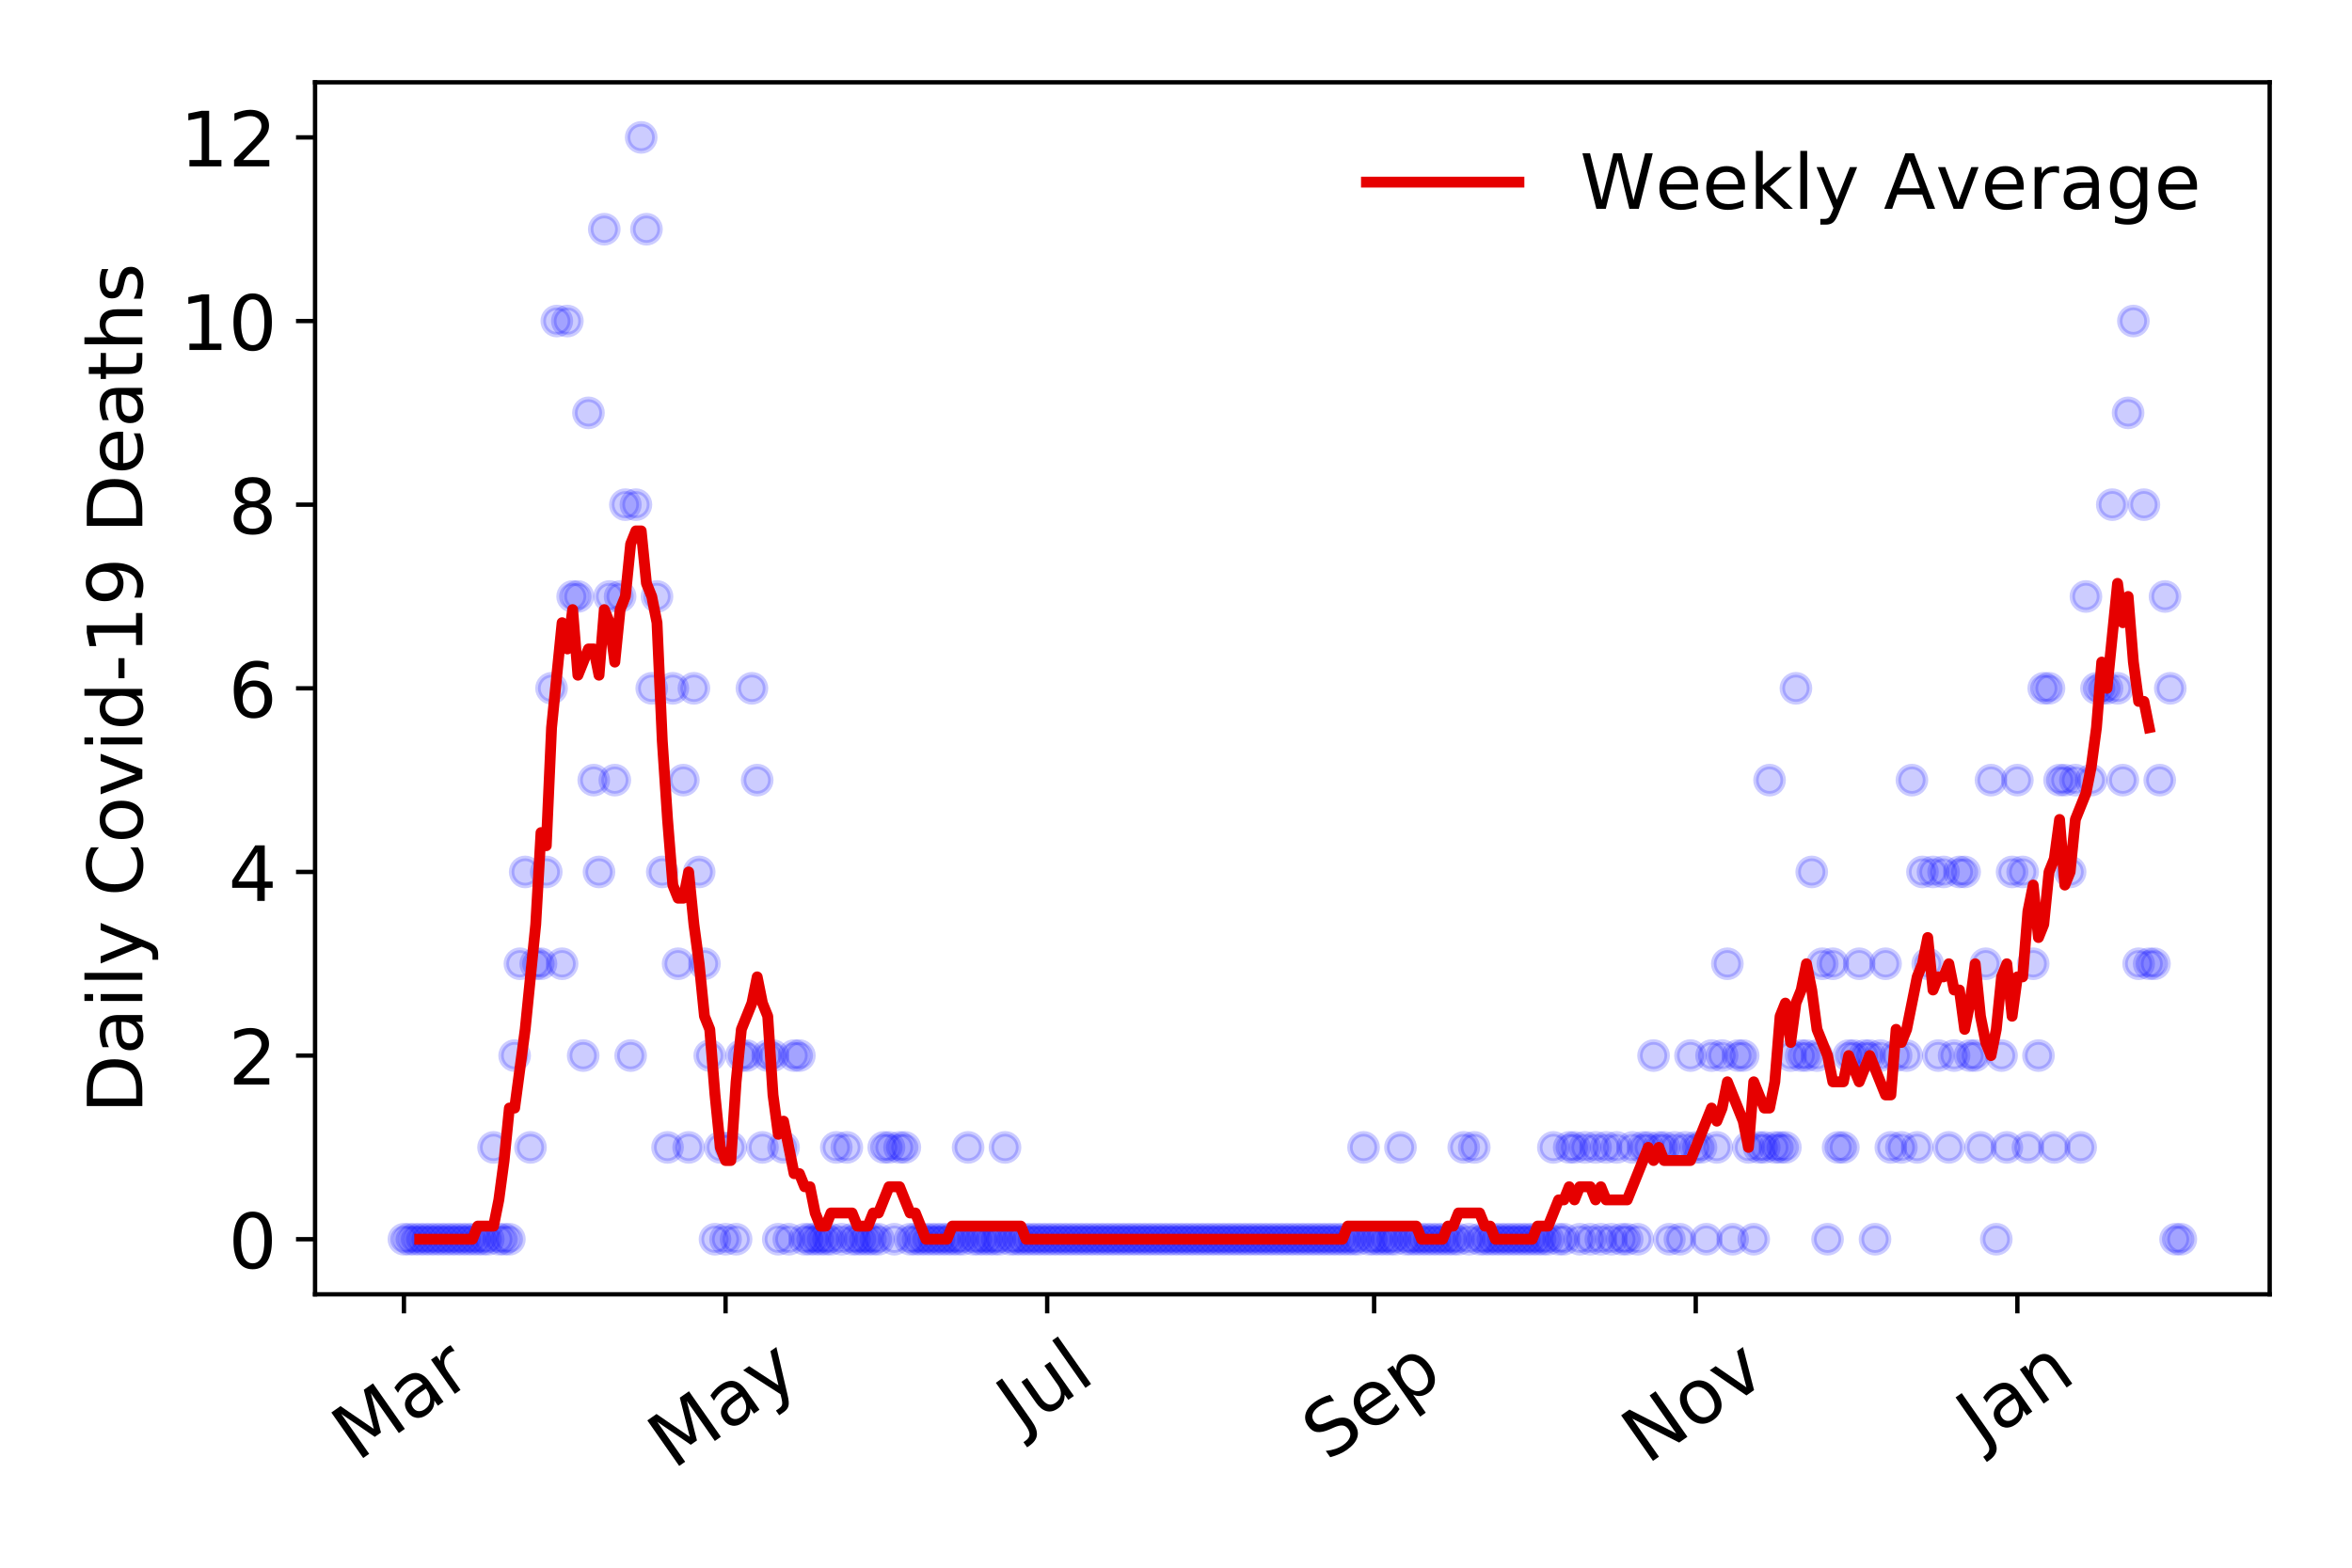 <?xml version="1.0" encoding="utf-8" standalone="no"?>
<!DOCTYPE svg PUBLIC "-//W3C//DTD SVG 1.1//EN"
  "http://www.w3.org/Graphics/SVG/1.1/DTD/svg11.dtd">
<!-- Created with matplotlib (https://matplotlib.org/) -->
<svg height="288pt" version="1.1" viewBox="0 0 432 288" width="432pt" xmlns="http://www.w3.org/2000/svg" xmlns:xlink="http://www.w3.org/1999/xlink">
 <defs>
  <style type="text/css">
*{stroke-linecap:butt;stroke-linejoin:round;}
  </style>
 </defs>
 <g id="figure_1">
  <g id="patch_1">
   <path d="M 0 288 
L 432 288 
L 432 0 
L 0 0 
z
" style="fill:#ffffff;"/>
  </g>
  <g id="axes_1">
   <g id="patch_2">
    <path d="M 57.87 237.778 
L 416.88 237.778 
L 416.88 15.12 
L 57.87 15.12 
z
" style="fill:#ffffff;"/>
   </g>
   <g id="matplotlib.axis_1">
    <g id="xtick_1">
     <g id="line2d_1">
      <defs>
       <path d="M 0 0 
L 0 3.5 
" id="me93ba00188" style="stroke:#000000;stroke-width:0.8;"/>
      </defs>
      <g>
       <use style="stroke:#000000;stroke-width:0.8;" x="74.189" xlink:href="#me93ba00188" y="237.778"/>
      </g>
     </g>
     <g id="text_1">
      <!-- Mar -->
      <defs>
       <path d="M 9.812 72.906 
L 24.516 72.906 
L 43.109 23.297 
L 61.812 72.906 
L 76.516 72.906 
L 76.516 0 
L 66.891 0 
L 66.891 64.016 
L 48.094 14.016 
L 38.188 14.016 
L 19.391 64.016 
L 19.391 0 
L 9.812 0 
z
" id="DejaVuSans-77"/>
       <path d="M 34.281 27.484 
Q 23.391 27.484 19.188 25 
Q 14.984 22.516 14.984 16.5 
Q 14.984 11.719 18.141 8.906 
Q 21.297 6.109 26.703 6.109 
Q 34.188 6.109 38.703 11.406 
Q 43.219 16.703 43.219 25.484 
L 43.219 27.484 
z
M 52.203 31.203 
L 52.203 0 
L 43.219 0 
L 43.219 8.297 
Q 40.141 3.328 35.547 0.953 
Q 30.953 -1.422 24.312 -1.422 
Q 15.922 -1.422 10.953 3.297 
Q 6 8.016 6 15.922 
Q 6 25.141 12.172 29.828 
Q 18.359 34.516 30.609 34.516 
L 43.219 34.516 
L 43.219 35.406 
Q 43.219 41.609 39.141 45 
Q 35.062 48.391 27.688 48.391 
Q 23 48.391 18.547 47.266 
Q 14.109 46.141 10.016 43.891 
L 10.016 52.203 
Q 14.938 54.109 19.578 55.047 
Q 24.219 56 28.609 56 
Q 40.484 56 46.344 49.844 
Q 52.203 43.703 52.203 31.203 
z
" id="DejaVuSans-97"/>
       <path d="M 41.109 46.297 
Q 39.594 47.172 37.812 47.578 
Q 36.031 48 33.891 48 
Q 26.266 48 22.188 43.047 
Q 18.109 38.094 18.109 28.812 
L 18.109 0 
L 9.078 0 
L 9.078 54.688 
L 18.109 54.688 
L 18.109 46.188 
Q 20.953 51.172 25.484 53.578 
Q 30.031 56 36.531 56 
Q 37.453 56 38.578 55.875 
Q 39.703 55.766 41.062 55.516 
z
" id="DejaVuSans-114"/>
      </defs>
      <g transform="translate(65.586 268.643)rotate(-35)scale(0.14 -0.14)">
       <use xlink:href="#DejaVuSans-77"/>
       <use x="86.279" xlink:href="#DejaVuSans-97"/>
       <use x="147.559" xlink:href="#DejaVuSans-114"/>
      </g>
     </g>
    </g>
    <g id="xtick_2">
     <g id="line2d_2">
      <g>
       <use style="stroke:#000000;stroke-width:0.8;" x="133.265" xlink:href="#me93ba00188" y="237.778"/>
      </g>
     </g>
     <g id="text_2">
      <!-- May -->
      <defs>
       <path d="M 32.172 -5.078 
Q 28.375 -14.844 24.75 -17.812 
Q 21.141 -20.797 15.094 -20.797 
L 7.906 -20.797 
L 7.906 -13.281 
L 13.188 -13.281 
Q 16.891 -13.281 18.938 -11.516 
Q 21 -9.766 23.484 -3.219 
L 25.094 0.875 
L 2.984 54.688 
L 12.5 54.688 
L 29.594 11.922 
L 46.688 54.688 
L 56.203 54.688 
z
" id="DejaVuSans-121"/>
      </defs>
      <g transform="translate(123.626 270.094)rotate(-35)scale(0.14 -0.14)">
       <use xlink:href="#DejaVuSans-77"/>
       <use x="86.279" xlink:href="#DejaVuSans-97"/>
       <use x="147.559" xlink:href="#DejaVuSans-121"/>
      </g>
     </g>
    </g>
    <g id="xtick_3">
     <g id="line2d_3">
      <g>
       <use style="stroke:#000000;stroke-width:0.8;" x="192.341" xlink:href="#me93ba00188" y="237.778"/>
      </g>
     </g>
     <g id="text_3">
      <!-- Jul -->
      <defs>
       <path d="M 9.812 72.906 
L 19.672 72.906 
L 19.672 5.078 
Q 19.672 -8.109 14.672 -14.062 
Q 9.672 -20.016 -1.422 -20.016 
L -5.172 -20.016 
L -5.172 -11.719 
L -2.094 -11.719 
Q 4.438 -11.719 7.125 -8.047 
Q 9.812 -4.391 9.812 5.078 
z
" id="DejaVuSans-74"/>
       <path d="M 8.5 21.578 
L 8.5 54.688 
L 17.484 54.688 
L 17.484 21.922 
Q 17.484 14.156 20.5 10.266 
Q 23.531 6.391 29.594 6.391 
Q 36.859 6.391 41.078 11.031 
Q 45.312 15.672 45.312 23.688 
L 45.312 54.688 
L 54.297 54.688 
L 54.297 0 
L 45.312 0 
L 45.312 8.406 
Q 42.047 3.422 37.719 1 
Q 33.406 -1.422 27.688 -1.422 
Q 18.266 -1.422 13.375 4.438 
Q 8.5 10.297 8.5 21.578 
z
M 31.109 56 
z
" id="DejaVuSans-117"/>
       <path d="M 9.422 75.984 
L 18.406 75.984 
L 18.406 0 
L 9.422 0 
z
" id="DejaVuSans-108"/>
      </defs>
      <g transform="translate(187.639 263.181)rotate(-35)scale(0.14 -0.14)">
       <use xlink:href="#DejaVuSans-74"/>
       <use x="29.492" xlink:href="#DejaVuSans-117"/>
       <use x="92.871" xlink:href="#DejaVuSans-108"/>
      </g>
     </g>
    </g>
    <g id="xtick_4">
     <g id="line2d_4">
      <g>
       <use style="stroke:#000000;stroke-width:0.8;" x="252.386" xlink:href="#me93ba00188" y="237.778"/>
      </g>
     </g>
     <g id="text_4">
      <!-- Sep -->
      <defs>
       <path d="M 53.516 70.516 
L 53.516 60.891 
Q 47.906 63.578 42.922 64.891 
Q 37.938 66.219 33.297 66.219 
Q 25.25 66.219 20.875 63.094 
Q 16.5 59.969 16.5 54.203 
Q 16.5 49.359 19.406 46.891 
Q 22.312 44.438 30.422 42.922 
L 36.375 41.703 
Q 47.406 39.594 52.656 34.297 
Q 57.906 29 57.906 20.125 
Q 57.906 9.516 50.797 4.047 
Q 43.703 -1.422 29.984 -1.422 
Q 24.812 -1.422 18.969 -0.25 
Q 13.141 0.922 6.891 3.219 
L 6.891 13.375 
Q 12.891 10.016 18.656 8.297 
Q 24.422 6.594 29.984 6.594 
Q 38.422 6.594 43.016 9.906 
Q 47.609 13.234 47.609 19.391 
Q 47.609 24.75 44.312 27.781 
Q 41.016 30.812 33.5 32.328 
L 27.484 33.5 
Q 16.453 35.688 11.516 40.375 
Q 6.594 45.062 6.594 53.422 
Q 6.594 63.094 13.406 68.656 
Q 20.219 74.219 32.172 74.219 
Q 37.312 74.219 42.625 73.281 
Q 47.953 72.359 53.516 70.516 
z
" id="DejaVuSans-83"/>
       <path d="M 56.203 29.594 
L 56.203 25.203 
L 14.891 25.203 
Q 15.484 15.922 20.484 11.062 
Q 25.484 6.203 34.422 6.203 
Q 39.594 6.203 44.453 7.469 
Q 49.312 8.734 54.109 11.281 
L 54.109 2.781 
Q 49.266 0.734 44.188 -0.344 
Q 39.109 -1.422 33.891 -1.422 
Q 20.797 -1.422 13.156 6.188 
Q 5.516 13.812 5.516 26.812 
Q 5.516 40.234 12.766 48.109 
Q 20.016 56 32.328 56 
Q 43.359 56 49.781 48.891 
Q 56.203 41.797 56.203 29.594 
z
M 47.219 32.234 
Q 47.125 39.594 43.094 43.984 
Q 39.062 48.391 32.422 48.391 
Q 24.906 48.391 20.391 44.141 
Q 15.875 39.891 15.188 32.172 
z
" id="DejaVuSans-101"/>
       <path d="M 18.109 8.203 
L 18.109 -20.797 
L 9.078 -20.797 
L 9.078 54.688 
L 18.109 54.688 
L 18.109 46.391 
Q 20.953 51.266 25.266 53.625 
Q 29.594 56 35.594 56 
Q 45.562 56 51.781 48.094 
Q 58.016 40.188 58.016 27.297 
Q 58.016 14.406 51.781 6.484 
Q 45.562 -1.422 35.594 -1.422 
Q 29.594 -1.422 25.266 0.953 
Q 20.953 3.328 18.109 8.203 
z
M 48.688 27.297 
Q 48.688 37.203 44.609 42.844 
Q 40.531 48.484 33.406 48.484 
Q 26.266 48.484 22.188 42.844 
Q 18.109 37.203 18.109 27.297 
Q 18.109 17.391 22.188 11.75 
Q 26.266 6.109 33.406 6.109 
Q 40.531 6.109 44.609 11.75 
Q 48.688 17.391 48.688 27.297 
z
" id="DejaVuSans-112"/>
      </defs>
      <g transform="translate(243.793 268.629)rotate(-35)scale(0.14 -0.14)">
       <use xlink:href="#DejaVuSans-83"/>
       <use x="63.477" xlink:href="#DejaVuSans-101"/>
       <use x="125" xlink:href="#DejaVuSans-112"/>
      </g>
     </g>
    </g>
    <g id="xtick_5">
     <g id="line2d_5">
      <g>
       <use style="stroke:#000000;stroke-width:0.8;" x="311.463" xlink:href="#me93ba00188" y="237.778"/>
      </g>
     </g>
     <g id="text_5">
      <!-- Nov -->
      <defs>
       <path d="M 9.812 72.906 
L 23.094 72.906 
L 55.422 11.922 
L 55.422 72.906 
L 64.984 72.906 
L 64.984 0 
L 51.703 0 
L 19.391 60.984 
L 19.391 0 
L 9.812 0 
z
" id="DejaVuSans-78"/>
       <path d="M 30.609 48.391 
Q 23.391 48.391 19.188 42.75 
Q 14.984 37.109 14.984 27.297 
Q 14.984 17.484 19.156 11.844 
Q 23.344 6.203 30.609 6.203 
Q 37.797 6.203 41.984 11.859 
Q 46.188 17.531 46.188 27.297 
Q 46.188 37.016 41.984 42.703 
Q 37.797 48.391 30.609 48.391 
z
M 30.609 56 
Q 42.328 56 49.016 48.375 
Q 55.719 40.766 55.719 27.297 
Q 55.719 13.875 49.016 6.219 
Q 42.328 -1.422 30.609 -1.422 
Q 18.844 -1.422 12.172 6.219 
Q 5.516 13.875 5.516 27.297 
Q 5.516 40.766 12.172 48.375 
Q 18.844 56 30.609 56 
z
" id="DejaVuSans-111"/>
       <path d="M 2.984 54.688 
L 12.5 54.688 
L 29.594 8.797 
L 46.688 54.688 
L 56.203 54.688 
L 35.688 0 
L 23.484 0 
z
" id="DejaVuSans-118"/>
      </defs>
      <g transform="translate(302.486 269.166)rotate(-35)scale(0.14 -0.14)">
       <use xlink:href="#DejaVuSans-78"/>
       <use x="74.805" xlink:href="#DejaVuSans-111"/>
       <use x="135.986" xlink:href="#DejaVuSans-118"/>
      </g>
     </g>
    </g>
    <g id="xtick_6">
     <g id="line2d_6">
      <g>
       <use style="stroke:#000000;stroke-width:0.8;" x="370.539" xlink:href="#me93ba00188" y="237.778"/>
      </g>
     </g>
     <g id="text_6">
      <!-- Jan -->
      <defs>
       <path d="M 54.891 33.016 
L 54.891 0 
L 45.906 0 
L 45.906 32.719 
Q 45.906 40.484 42.875 44.328 
Q 39.844 48.188 33.797 48.188 
Q 26.516 48.188 22.312 43.547 
Q 18.109 38.922 18.109 30.906 
L 18.109 0 
L 9.078 0 
L 9.078 54.688 
L 18.109 54.688 
L 18.109 46.188 
Q 21.344 51.125 25.703 53.562 
Q 30.078 56 35.797 56 
Q 45.219 56 50.047 50.172 
Q 54.891 44.344 54.891 33.016 
z
" id="DejaVuSans-110"/>
      </defs>
      <g transform="translate(363.915 265.871)rotate(-35)scale(0.14 -0.14)">
       <use xlink:href="#DejaVuSans-74"/>
       <use x="29.492" xlink:href="#DejaVuSans-97"/>
       <use x="90.771" xlink:href="#DejaVuSans-110"/>
      </g>
     </g>
    </g>
   </g>
   <g id="matplotlib.axis_2">
    <g id="ytick_1">
     <g id="line2d_7">
      <defs>
       <path d="M 0 0 
L -3.5 0 
" id="mefc6877a7b" style="stroke:#000000;stroke-width:0.8;"/>
      </defs>
      <g>
       <use style="stroke:#000000;stroke-width:0.8;" x="57.87" xlink:href="#mefc6877a7b" y="227.657"/>
      </g>
     </g>
     <g id="text_7">
      <!-- 0 -->
      <defs>
       <path d="M 31.781 66.406 
Q 24.172 66.406 20.328 58.906 
Q 16.5 51.422 16.5 36.375 
Q 16.5 21.391 20.328 13.891 
Q 24.172 6.391 31.781 6.391 
Q 39.453 6.391 43.281 13.891 
Q 47.125 21.391 47.125 36.375 
Q 47.125 51.422 43.281 58.906 
Q 39.453 66.406 31.781 66.406 
z
M 31.781 74.219 
Q 44.047 74.219 50.516 64.516 
Q 56.984 54.828 56.984 36.375 
Q 56.984 17.969 50.516 8.266 
Q 44.047 -1.422 31.781 -1.422 
Q 19.531 -1.422 13.062 8.266 
Q 6.594 17.969 6.594 36.375 
Q 6.594 54.828 13.062 64.516 
Q 19.531 74.219 31.781 74.219 
z
" id="DejaVuSans-48"/>
      </defs>
      <g transform="translate(41.962 232.976)scale(0.14 -0.14)">
       <use xlink:href="#DejaVuSans-48"/>
      </g>
     </g>
    </g>
    <g id="ytick_2">
     <g id="line2d_8">
      <g>
       <use style="stroke:#000000;stroke-width:0.8;" x="57.87" xlink:href="#mefc6877a7b" y="193.921"/>
      </g>
     </g>
     <g id="text_8">
      <!-- 2 -->
      <defs>
       <path d="M 19.188 8.297 
L 53.609 8.297 
L 53.609 0 
L 7.328 0 
L 7.328 8.297 
Q 12.938 14.109 22.625 23.891 
Q 32.328 33.688 34.812 36.531 
Q 39.547 41.844 41.422 45.531 
Q 43.312 49.219 43.312 52.781 
Q 43.312 58.594 39.234 62.25 
Q 35.156 65.922 28.609 65.922 
Q 23.969 65.922 18.812 64.312 
Q 13.672 62.703 7.812 59.422 
L 7.812 69.391 
Q 13.766 71.781 18.938 73 
Q 24.125 74.219 28.422 74.219 
Q 39.75 74.219 46.484 68.547 
Q 53.219 62.891 53.219 53.422 
Q 53.219 48.922 51.531 44.891 
Q 49.859 40.875 45.406 35.406 
Q 44.188 33.984 37.641 27.219 
Q 31.109 20.453 19.188 8.297 
z
" id="DejaVuSans-50"/>
      </defs>
      <g transform="translate(41.962 199.24)scale(0.14 -0.14)">
       <use xlink:href="#DejaVuSans-50"/>
      </g>
     </g>
    </g>
    <g id="ytick_3">
     <g id="line2d_9">
      <g>
       <use style="stroke:#000000;stroke-width:0.8;" x="57.87" xlink:href="#mefc6877a7b" y="160.185"/>
      </g>
     </g>
     <g id="text_9">
      <!-- 4 -->
      <defs>
       <path d="M 37.797 64.312 
L 12.891 25.391 
L 37.797 25.391 
z
M 35.203 72.906 
L 47.609 72.906 
L 47.609 25.391 
L 58.016 25.391 
L 58.016 17.188 
L 47.609 17.188 
L 47.609 0 
L 37.797 0 
L 37.797 17.188 
L 4.891 17.188 
L 4.891 26.703 
z
" id="DejaVuSans-52"/>
      </defs>
      <g transform="translate(41.962 165.504)scale(0.14 -0.14)">
       <use xlink:href="#DejaVuSans-52"/>
      </g>
     </g>
    </g>
    <g id="ytick_4">
     <g id="line2d_10">
      <g>
       <use style="stroke:#000000;stroke-width:0.8;" x="57.87" xlink:href="#mefc6877a7b" y="126.449"/>
      </g>
     </g>
     <g id="text_10">
      <!-- 6 -->
      <defs>
       <path d="M 33.016 40.375 
Q 26.375 40.375 22.484 35.828 
Q 18.609 31.297 18.609 23.391 
Q 18.609 15.531 22.484 10.953 
Q 26.375 6.391 33.016 6.391 
Q 39.656 6.391 43.531 10.953 
Q 47.406 15.531 47.406 23.391 
Q 47.406 31.297 43.531 35.828 
Q 39.656 40.375 33.016 40.375 
z
M 52.594 71.297 
L 52.594 62.312 
Q 48.875 64.062 45.094 64.984 
Q 41.312 65.922 37.594 65.922 
Q 27.828 65.922 22.672 59.328 
Q 17.531 52.734 16.797 39.406 
Q 19.672 43.656 24.016 45.922 
Q 28.375 48.188 33.594 48.188 
Q 44.578 48.188 50.953 41.516 
Q 57.328 34.859 57.328 23.391 
Q 57.328 12.156 50.688 5.359 
Q 44.047 -1.422 33.016 -1.422 
Q 20.359 -1.422 13.672 8.266 
Q 6.984 17.969 6.984 36.375 
Q 6.984 53.656 15.188 63.938 
Q 23.391 74.219 37.203 74.219 
Q 40.922 74.219 44.703 73.484 
Q 48.484 72.75 52.594 71.297 
z
" id="DejaVuSans-54"/>
      </defs>
      <g transform="translate(41.962 131.768)scale(0.14 -0.14)">
       <use xlink:href="#DejaVuSans-54"/>
      </g>
     </g>
    </g>
    <g id="ytick_5">
     <g id="line2d_11">
      <g>
       <use style="stroke:#000000;stroke-width:0.8;" x="57.87" xlink:href="#mefc6877a7b" y="92.713"/>
      </g>
     </g>
     <g id="text_11">
      <!-- 8 -->
      <defs>
       <path d="M 31.781 34.625 
Q 24.75 34.625 20.719 30.859 
Q 16.703 27.094 16.703 20.516 
Q 16.703 13.922 20.719 10.156 
Q 24.75 6.391 31.781 6.391 
Q 38.812 6.391 42.859 10.172 
Q 46.922 13.969 46.922 20.516 
Q 46.922 27.094 42.891 30.859 
Q 38.875 34.625 31.781 34.625 
z
M 21.922 38.812 
Q 15.578 40.375 12.031 44.719 
Q 8.5 49.078 8.5 55.328 
Q 8.5 64.062 14.719 69.141 
Q 20.953 74.219 31.781 74.219 
Q 42.672 74.219 48.875 69.141 
Q 55.078 64.062 55.078 55.328 
Q 55.078 49.078 51.531 44.719 
Q 48 40.375 41.703 38.812 
Q 48.828 37.156 52.797 32.312 
Q 56.781 27.484 56.781 20.516 
Q 56.781 9.906 50.312 4.234 
Q 43.844 -1.422 31.781 -1.422 
Q 19.734 -1.422 13.25 4.234 
Q 6.781 9.906 6.781 20.516 
Q 6.781 27.484 10.781 32.312 
Q 14.797 37.156 21.922 38.812 
z
M 18.312 54.391 
Q 18.312 48.734 21.844 45.562 
Q 25.391 42.391 31.781 42.391 
Q 38.141 42.391 41.719 45.562 
Q 45.312 48.734 45.312 54.391 
Q 45.312 60.062 41.719 63.234 
Q 38.141 66.406 31.781 66.406 
Q 25.391 66.406 21.844 63.234 
Q 18.312 60.062 18.312 54.391 
z
" id="DejaVuSans-56"/>
      </defs>
      <g transform="translate(41.962 98.032)scale(0.14 -0.14)">
       <use xlink:href="#DejaVuSans-56"/>
      </g>
     </g>
    </g>
    <g id="ytick_6">
     <g id="line2d_12">
      <g>
       <use style="stroke:#000000;stroke-width:0.8;" x="57.87" xlink:href="#mefc6877a7b" y="58.977"/>
      </g>
     </g>
     <g id="text_12">
      <!-- 10 -->
      <defs>
       <path d="M 12.406 8.297 
L 28.516 8.297 
L 28.516 63.922 
L 10.984 60.406 
L 10.984 69.391 
L 28.422 72.906 
L 38.281 72.906 
L 38.281 8.297 
L 54.391 8.297 
L 54.391 0 
L 12.406 0 
z
" id="DejaVuSans-49"/>
      </defs>
      <g transform="translate(33.055 64.296)scale(0.14 -0.14)">
       <use xlink:href="#DejaVuSans-49"/>
       <use x="63.623" xlink:href="#DejaVuSans-48"/>
      </g>
     </g>
    </g>
    <g id="ytick_7">
     <g id="line2d_13">
      <g>
       <use style="stroke:#000000;stroke-width:0.8;" x="57.87" xlink:href="#mefc6877a7b" y="25.241"/>
      </g>
     </g>
     <g id="text_13">
      <!-- 12 -->
      <g transform="translate(33.055 30.56)scale(0.14 -0.14)">
       <use xlink:href="#DejaVuSans-49"/>
       <use x="63.623" xlink:href="#DejaVuSans-50"/>
      </g>
     </g>
    </g>
    <g id="text_14">
     <!-- Daily Covid-19 Deaths -->
     <defs>
      <path d="M 19.672 64.797 
L 19.672 8.109 
L 31.594 8.109 
Q 46.688 8.109 53.688 14.938 
Q 60.688 21.781 60.688 36.531 
Q 60.688 51.172 53.688 57.984 
Q 46.688 64.797 31.594 64.797 
z
M 9.812 72.906 
L 30.078 72.906 
Q 51.266 72.906 61.172 64.094 
Q 71.094 55.281 71.094 36.531 
Q 71.094 17.672 61.125 8.828 
Q 51.172 0 30.078 0 
L 9.812 0 
z
" id="DejaVuSans-68"/>
      <path d="M 9.422 54.688 
L 18.406 54.688 
L 18.406 0 
L 9.422 0 
z
M 9.422 75.984 
L 18.406 75.984 
L 18.406 64.594 
L 9.422 64.594 
z
" id="DejaVuSans-105"/>
      <path id="DejaVuSans-32"/>
      <path d="M 64.406 67.281 
L 64.406 56.891 
Q 59.422 61.531 53.781 63.812 
Q 48.141 66.109 41.797 66.109 
Q 29.297 66.109 22.656 58.469 
Q 16.016 50.828 16.016 36.375 
Q 16.016 21.969 22.656 14.328 
Q 29.297 6.688 41.797 6.688 
Q 48.141 6.688 53.781 8.984 
Q 59.422 11.281 64.406 15.922 
L 64.406 5.609 
Q 59.234 2.094 53.438 0.328 
Q 47.656 -1.422 41.219 -1.422 
Q 24.656 -1.422 15.125 8.703 
Q 5.609 18.844 5.609 36.375 
Q 5.609 53.953 15.125 64.078 
Q 24.656 74.219 41.219 74.219 
Q 47.75 74.219 53.531 72.484 
Q 59.328 70.75 64.406 67.281 
z
" id="DejaVuSans-67"/>
      <path d="M 45.406 46.391 
L 45.406 75.984 
L 54.391 75.984 
L 54.391 0 
L 45.406 0 
L 45.406 8.203 
Q 42.578 3.328 38.25 0.953 
Q 33.938 -1.422 27.875 -1.422 
Q 17.969 -1.422 11.734 6.484 
Q 5.516 14.406 5.516 27.297 
Q 5.516 40.188 11.734 48.094 
Q 17.969 56 27.875 56 
Q 33.938 56 38.25 53.625 
Q 42.578 51.266 45.406 46.391 
z
M 14.797 27.297 
Q 14.797 17.391 18.875 11.75 
Q 22.953 6.109 30.078 6.109 
Q 37.203 6.109 41.297 11.75 
Q 45.406 17.391 45.406 27.297 
Q 45.406 37.203 41.297 42.844 
Q 37.203 48.484 30.078 48.484 
Q 22.953 48.484 18.875 42.844 
Q 14.797 37.203 14.797 27.297 
z
" id="DejaVuSans-100"/>
      <path d="M 4.891 31.391 
L 31.203 31.391 
L 31.203 23.391 
L 4.891 23.391 
z
" id="DejaVuSans-45"/>
      <path d="M 10.984 1.516 
L 10.984 10.5 
Q 14.703 8.734 18.5 7.812 
Q 22.312 6.891 25.984 6.891 
Q 35.75 6.891 40.891 13.453 
Q 46.047 20.016 46.781 33.406 
Q 43.953 29.203 39.594 26.953 
Q 35.25 24.703 29.984 24.703 
Q 19.047 24.703 12.672 31.312 
Q 6.297 37.938 6.297 49.422 
Q 6.297 60.641 12.938 67.422 
Q 19.578 74.219 30.609 74.219 
Q 43.266 74.219 49.922 64.516 
Q 56.594 54.828 56.594 36.375 
Q 56.594 19.141 48.406 8.859 
Q 40.234 -1.422 26.422 -1.422 
Q 22.703 -1.422 18.891 -0.688 
Q 15.094 0.047 10.984 1.516 
z
M 30.609 32.422 
Q 37.25 32.422 41.125 36.953 
Q 45.016 41.5 45.016 49.422 
Q 45.016 57.281 41.125 61.844 
Q 37.25 66.406 30.609 66.406 
Q 23.969 66.406 20.094 61.844 
Q 16.219 57.281 16.219 49.422 
Q 16.219 41.5 20.094 36.953 
Q 23.969 32.422 30.609 32.422 
z
" id="DejaVuSans-57"/>
      <path d="M 18.312 70.219 
L 18.312 54.688 
L 36.812 54.688 
L 36.812 47.703 
L 18.312 47.703 
L 18.312 18.016 
Q 18.312 11.328 20.141 9.422 
Q 21.969 7.516 27.594 7.516 
L 36.812 7.516 
L 36.812 0 
L 27.594 0 
Q 17.188 0 13.234 3.875 
Q 9.281 7.766 9.281 18.016 
L 9.281 47.703 
L 2.688 47.703 
L 2.688 54.688 
L 9.281 54.688 
L 9.281 70.219 
z
" id="DejaVuSans-116"/>
      <path d="M 54.891 33.016 
L 54.891 0 
L 45.906 0 
L 45.906 32.719 
Q 45.906 40.484 42.875 44.328 
Q 39.844 48.188 33.797 48.188 
Q 26.516 48.188 22.312 43.547 
Q 18.109 38.922 18.109 30.906 
L 18.109 0 
L 9.078 0 
L 9.078 75.984 
L 18.109 75.984 
L 18.109 46.188 
Q 21.344 51.125 25.703 53.562 
Q 30.078 56 35.797 56 
Q 45.219 56 50.047 50.172 
Q 54.891 44.344 54.891 33.016 
z
" id="DejaVuSans-104"/>
      <path d="M 44.281 53.078 
L 44.281 44.578 
Q 40.484 46.531 36.375 47.5 
Q 32.281 48.484 27.875 48.484 
Q 21.188 48.484 17.844 46.438 
Q 14.5 44.391 14.5 40.281 
Q 14.5 37.156 16.891 35.375 
Q 19.281 33.594 26.516 31.984 
L 29.594 31.297 
Q 39.156 29.25 43.188 25.516 
Q 47.219 21.781 47.219 15.094 
Q 47.219 7.469 41.188 3.016 
Q 35.156 -1.422 24.609 -1.422 
Q 20.219 -1.422 15.453 -0.562 
Q 10.688 0.297 5.422 2 
L 5.422 11.281 
Q 10.406 8.688 15.234 7.391 
Q 20.062 6.109 24.812 6.109 
Q 31.156 6.109 34.562 8.281 
Q 37.984 10.453 37.984 14.406 
Q 37.984 18.062 35.516 20.016 
Q 33.062 21.969 24.703 23.781 
L 21.578 24.516 
Q 13.234 26.266 9.516 29.906 
Q 5.812 33.547 5.812 39.891 
Q 5.812 47.609 11.281 51.797 
Q 16.75 56 26.812 56 
Q 31.781 56 36.172 55.266 
Q 40.578 54.547 44.281 53.078 
z
" id="DejaVuSans-115"/>
     </defs>
     <g transform="translate(26.143 204.56)rotate(-90)scale(0.14 -0.14)">
      <use xlink:href="#DejaVuSans-68"/>
      <use x="77.002" xlink:href="#DejaVuSans-97"/>
      <use x="138.281" xlink:href="#DejaVuSans-105"/>
      <use x="166.064" xlink:href="#DejaVuSans-108"/>
      <use x="193.848" xlink:href="#DejaVuSans-121"/>
      <use x="253.027" xlink:href="#DejaVuSans-32"/>
      <use x="284.814" xlink:href="#DejaVuSans-67"/>
      <use x="354.639" xlink:href="#DejaVuSans-111"/>
      <use x="415.82" xlink:href="#DejaVuSans-118"/>
      <use x="475" xlink:href="#DejaVuSans-105"/>
      <use x="502.783" xlink:href="#DejaVuSans-100"/>
      <use x="566.26" xlink:href="#DejaVuSans-45"/>
      <use x="602.344" xlink:href="#DejaVuSans-49"/>
      <use x="665.967" xlink:href="#DejaVuSans-57"/>
      <use x="729.59" xlink:href="#DejaVuSans-32"/>
      <use x="761.377" xlink:href="#DejaVuSans-68"/>
      <use x="838.379" xlink:href="#DejaVuSans-101"/>
      <use x="899.902" xlink:href="#DejaVuSans-97"/>
      <use x="961.182" xlink:href="#DejaVuSans-116"/>
      <use x="1000.391" xlink:href="#DejaVuSans-104"/>
      <use x="1063.77" xlink:href="#DejaVuSans-115"/>
     </g>
    </g>
   </g>
   <g id="line2d_14">
    <defs>
     <path d="M 0 2.5 
C 0.663 2.5 1.299 2.237 1.768 1.768 
C 2.237 1.299 2.5 0.663 2.5 0 
C 2.5 -0.663 2.237 -1.299 1.768 -1.768 
C 1.299 -2.237 0.663 -2.5 0 -2.5 
C -0.663 -2.5 -1.299 -2.237 -1.768 -1.768 
C -2.237 -1.299 -2.5 -0.663 -2.5 0 
C -2.5 0.663 -2.237 1.299 -1.768 1.768 
C -1.299 2.237 -0.663 2.5 0 2.5 
z
" id="mda72ee4159" style="stroke:#0000ff;stroke-opacity:0.2;"/>
    </defs>
    <g clip-path="url(#p6cb3c4f5c9)">
     <use style="fill:#0000ff;fill-opacity:0.2;stroke:#0000ff;stroke-opacity:0.2;" x="74.189" xlink:href="#mda72ee4159" y="227.657"/>
     <use style="fill:#0000ff;fill-opacity:0.2;stroke:#0000ff;stroke-opacity:0.2;" x="75.157" xlink:href="#mda72ee4159" y="227.657"/>
     <use style="fill:#0000ff;fill-opacity:0.2;stroke:#0000ff;stroke-opacity:0.2;" x="76.126" xlink:href="#mda72ee4159" y="227.657"/>
     <use style="fill:#0000ff;fill-opacity:0.2;stroke:#0000ff;stroke-opacity:0.2;" x="77.094" xlink:href="#mda72ee4159" y="227.657"/>
     <use style="fill:#0000ff;fill-opacity:0.2;stroke:#0000ff;stroke-opacity:0.2;" x="78.062" xlink:href="#mda72ee4159" y="227.657"/>
     <use style="fill:#0000ff;fill-opacity:0.2;stroke:#0000ff;stroke-opacity:0.2;" x="79.031" xlink:href="#mda72ee4159" y="227.657"/>
     <use style="fill:#0000ff;fill-opacity:0.2;stroke:#0000ff;stroke-opacity:0.2;" x="79.999" xlink:href="#mda72ee4159" y="227.657"/>
     <use style="fill:#0000ff;fill-opacity:0.2;stroke:#0000ff;stroke-opacity:0.2;" x="80.968" xlink:href="#mda72ee4159" y="227.657"/>
     <use style="fill:#0000ff;fill-opacity:0.2;stroke:#0000ff;stroke-opacity:0.2;" x="81.936" xlink:href="#mda72ee4159" y="227.657"/>
     <use style="fill:#0000ff;fill-opacity:0.2;stroke:#0000ff;stroke-opacity:0.2;" x="82.905" xlink:href="#mda72ee4159" y="227.657"/>
     <use style="fill:#0000ff;fill-opacity:0.2;stroke:#0000ff;stroke-opacity:0.2;" x="83.873" xlink:href="#mda72ee4159" y="227.657"/>
     <use style="fill:#0000ff;fill-opacity:0.2;stroke:#0000ff;stroke-opacity:0.2;" x="84.842" xlink:href="#mda72ee4159" y="227.657"/>
     <use style="fill:#0000ff;fill-opacity:0.2;stroke:#0000ff;stroke-opacity:0.2;" x="85.81" xlink:href="#mda72ee4159" y="227.657"/>
     <use style="fill:#0000ff;fill-opacity:0.2;stroke:#0000ff;stroke-opacity:0.2;" x="86.779" xlink:href="#mda72ee4159" y="227.657"/>
     <use style="fill:#0000ff;fill-opacity:0.2;stroke:#0000ff;stroke-opacity:0.2;" x="87.747" xlink:href="#mda72ee4159" y="227.657"/>
     <use style="fill:#0000ff;fill-opacity:0.2;stroke:#0000ff;stroke-opacity:0.2;" x="88.716" xlink:href="#mda72ee4159" y="227.657"/>
     <use style="fill:#0000ff;fill-opacity:0.2;stroke:#0000ff;stroke-opacity:0.2;" x="89.684" xlink:href="#mda72ee4159" y="227.657"/>
     <use style="fill:#0000ff;fill-opacity:0.2;stroke:#0000ff;stroke-opacity:0.2;" x="90.653" xlink:href="#mda72ee4159" y="210.789"/>
     <use style="fill:#0000ff;fill-opacity:0.2;stroke:#0000ff;stroke-opacity:0.2;" x="91.621" xlink:href="#mda72ee4159" y="227.657"/>
     <use style="fill:#0000ff;fill-opacity:0.2;stroke:#0000ff;stroke-opacity:0.2;" x="92.589" xlink:href="#mda72ee4159" y="227.657"/>
     <use style="fill:#0000ff;fill-opacity:0.2;stroke:#0000ff;stroke-opacity:0.2;" x="93.558" xlink:href="#mda72ee4159" y="227.657"/>
     <use style="fill:#0000ff;fill-opacity:0.2;stroke:#0000ff;stroke-opacity:0.2;" x="94.526" xlink:href="#mda72ee4159" y="193.921"/>
     <use style="fill:#0000ff;fill-opacity:0.2;stroke:#0000ff;stroke-opacity:0.2;" x="95.495" xlink:href="#mda72ee4159" y="177.053"/>
     <use style="fill:#0000ff;fill-opacity:0.2;stroke:#0000ff;stroke-opacity:0.2;" x="96.463" xlink:href="#mda72ee4159" y="160.185"/>
     <use style="fill:#0000ff;fill-opacity:0.2;stroke:#0000ff;stroke-opacity:0.2;" x="97.432" xlink:href="#mda72ee4159" y="210.789"/>
     <use style="fill:#0000ff;fill-opacity:0.2;stroke:#0000ff;stroke-opacity:0.2;" x="98.4" xlink:href="#mda72ee4159" y="177.053"/>
     <use style="fill:#0000ff;fill-opacity:0.2;stroke:#0000ff;stroke-opacity:0.2;" x="99.369" xlink:href="#mda72ee4159" y="177.053"/>
     <use style="fill:#0000ff;fill-opacity:0.2;stroke:#0000ff;stroke-opacity:0.2;" x="100.337" xlink:href="#mda72ee4159" y="160.185"/>
     <use style="fill:#0000ff;fill-opacity:0.2;stroke:#0000ff;stroke-opacity:0.2;" x="101.306" xlink:href="#mda72ee4159" y="126.449"/>
     <use style="fill:#0000ff;fill-opacity:0.2;stroke:#0000ff;stroke-opacity:0.2;" x="102.274" xlink:href="#mda72ee4159" y="58.977"/>
     <use style="fill:#0000ff;fill-opacity:0.2;stroke:#0000ff;stroke-opacity:0.2;" x="103.243" xlink:href="#mda72ee4159" y="177.053"/>
     <use style="fill:#0000ff;fill-opacity:0.2;stroke:#0000ff;stroke-opacity:0.2;" x="104.211" xlink:href="#mda72ee4159" y="58.977"/>
     <use style="fill:#0000ff;fill-opacity:0.2;stroke:#0000ff;stroke-opacity:0.2;" x="105.18" xlink:href="#mda72ee4159" y="109.581"/>
     <use style="fill:#0000ff;fill-opacity:0.2;stroke:#0000ff;stroke-opacity:0.2;" x="106.148" xlink:href="#mda72ee4159" y="109.581"/>
     <use style="fill:#0000ff;fill-opacity:0.2;stroke:#0000ff;stroke-opacity:0.2;" x="107.116" xlink:href="#mda72ee4159" y="193.921"/>
     <use style="fill:#0000ff;fill-opacity:0.2;stroke:#0000ff;stroke-opacity:0.2;" x="108.085" xlink:href="#mda72ee4159" y="75.845"/>
     <use style="fill:#0000ff;fill-opacity:0.2;stroke:#0000ff;stroke-opacity:0.2;" x="109.053" xlink:href="#mda72ee4159" y="143.317"/>
     <use style="fill:#0000ff;fill-opacity:0.2;stroke:#0000ff;stroke-opacity:0.2;" x="110.022" xlink:href="#mda72ee4159" y="160.185"/>
     <use style="fill:#0000ff;fill-opacity:0.2;stroke:#0000ff;stroke-opacity:0.2;" x="110.99" xlink:href="#mda72ee4159" y="42.109"/>
     <use style="fill:#0000ff;fill-opacity:0.2;stroke:#0000ff;stroke-opacity:0.2;" x="111.959" xlink:href="#mda72ee4159" y="109.581"/>
     <use style="fill:#0000ff;fill-opacity:0.2;stroke:#0000ff;stroke-opacity:0.2;" x="112.927" xlink:href="#mda72ee4159" y="143.317"/>
     <use style="fill:#0000ff;fill-opacity:0.2;stroke:#0000ff;stroke-opacity:0.2;" x="113.896" xlink:href="#mda72ee4159" y="109.581"/>
     <use style="fill:#0000ff;fill-opacity:0.2;stroke:#0000ff;stroke-opacity:0.2;" x="114.864" xlink:href="#mda72ee4159" y="92.713"/>
     <use style="fill:#0000ff;fill-opacity:0.2;stroke:#0000ff;stroke-opacity:0.2;" x="115.833" xlink:href="#mda72ee4159" y="193.921"/>
     <use style="fill:#0000ff;fill-opacity:0.2;stroke:#0000ff;stroke-opacity:0.2;" x="116.801" xlink:href="#mda72ee4159" y="92.713"/>
     <use style="fill:#0000ff;fill-opacity:0.2;stroke:#0000ff;stroke-opacity:0.2;" x="117.77" xlink:href="#mda72ee4159" y="25.241"/>
     <use style="fill:#0000ff;fill-opacity:0.2;stroke:#0000ff;stroke-opacity:0.2;" x="118.738" xlink:href="#mda72ee4159" y="42.109"/>
     <use style="fill:#0000ff;fill-opacity:0.2;stroke:#0000ff;stroke-opacity:0.2;" x="119.706" xlink:href="#mda72ee4159" y="126.449"/>
     <use style="fill:#0000ff;fill-opacity:0.2;stroke:#0000ff;stroke-opacity:0.2;" x="120.675" xlink:href="#mda72ee4159" y="109.581"/>
     <use style="fill:#0000ff;fill-opacity:0.2;stroke:#0000ff;stroke-opacity:0.2;" x="121.643" xlink:href="#mda72ee4159" y="160.185"/>
     <use style="fill:#0000ff;fill-opacity:0.2;stroke:#0000ff;stroke-opacity:0.2;" x="122.612" xlink:href="#mda72ee4159" y="210.789"/>
     <use style="fill:#0000ff;fill-opacity:0.2;stroke:#0000ff;stroke-opacity:0.2;" x="123.58" xlink:href="#mda72ee4159" y="126.449"/>
     <use style="fill:#0000ff;fill-opacity:0.2;stroke:#0000ff;stroke-opacity:0.2;" x="124.549" xlink:href="#mda72ee4159" y="177.053"/>
     <use style="fill:#0000ff;fill-opacity:0.2;stroke:#0000ff;stroke-opacity:0.2;" x="125.517" xlink:href="#mda72ee4159" y="143.317"/>
     <use style="fill:#0000ff;fill-opacity:0.2;stroke:#0000ff;stroke-opacity:0.2;" x="126.486" xlink:href="#mda72ee4159" y="210.789"/>
     <use style="fill:#0000ff;fill-opacity:0.2;stroke:#0000ff;stroke-opacity:0.2;" x="127.454" xlink:href="#mda72ee4159" y="126.449"/>
     <use style="fill:#0000ff;fill-opacity:0.2;stroke:#0000ff;stroke-opacity:0.2;" x="128.423" xlink:href="#mda72ee4159" y="160.185"/>
     <use style="fill:#0000ff;fill-opacity:0.2;stroke:#0000ff;stroke-opacity:0.2;" x="129.391" xlink:href="#mda72ee4159" y="177.053"/>
     <use style="fill:#0000ff;fill-opacity:0.2;stroke:#0000ff;stroke-opacity:0.2;" x="130.36" xlink:href="#mda72ee4159" y="193.921"/>
     <use style="fill:#0000ff;fill-opacity:0.2;stroke:#0000ff;stroke-opacity:0.2;" x="131.328" xlink:href="#mda72ee4159" y="227.657"/>
     <use style="fill:#0000ff;fill-opacity:0.2;stroke:#0000ff;stroke-opacity:0.2;" x="132.297" xlink:href="#mda72ee4159" y="210.789"/>
     <use style="fill:#0000ff;fill-opacity:0.2;stroke:#0000ff;stroke-opacity:0.2;" x="133.265" xlink:href="#mda72ee4159" y="227.657"/>
     <use style="fill:#0000ff;fill-opacity:0.2;stroke:#0000ff;stroke-opacity:0.2;" x="134.233" xlink:href="#mda72ee4159" y="210.789"/>
     <use style="fill:#0000ff;fill-opacity:0.2;stroke:#0000ff;stroke-opacity:0.2;" x="135.202" xlink:href="#mda72ee4159" y="227.657"/>
     <use style="fill:#0000ff;fill-opacity:0.2;stroke:#0000ff;stroke-opacity:0.2;" x="136.17" xlink:href="#mda72ee4159" y="193.921"/>
     <use style="fill:#0000ff;fill-opacity:0.2;stroke:#0000ff;stroke-opacity:0.2;" x="137.139" xlink:href="#mda72ee4159" y="193.921"/>
     <use style="fill:#0000ff;fill-opacity:0.2;stroke:#0000ff;stroke-opacity:0.2;" x="138.107" xlink:href="#mda72ee4159" y="126.449"/>
     <use style="fill:#0000ff;fill-opacity:0.2;stroke:#0000ff;stroke-opacity:0.2;" x="139.076" xlink:href="#mda72ee4159" y="143.317"/>
     <use style="fill:#0000ff;fill-opacity:0.2;stroke:#0000ff;stroke-opacity:0.2;" x="140.044" xlink:href="#mda72ee4159" y="210.789"/>
     <use style="fill:#0000ff;fill-opacity:0.2;stroke:#0000ff;stroke-opacity:0.2;" x="141.013" xlink:href="#mda72ee4159" y="193.921"/>
     <use style="fill:#0000ff;fill-opacity:0.2;stroke:#0000ff;stroke-opacity:0.2;" x="141.981" xlink:href="#mda72ee4159" y="193.921"/>
     <use style="fill:#0000ff;fill-opacity:0.2;stroke:#0000ff;stroke-opacity:0.2;" x="142.95" xlink:href="#mda72ee4159" y="227.657"/>
     <use style="fill:#0000ff;fill-opacity:0.2;stroke:#0000ff;stroke-opacity:0.2;" x="143.918" xlink:href="#mda72ee4159" y="210.789"/>
     <use style="fill:#0000ff;fill-opacity:0.2;stroke:#0000ff;stroke-opacity:0.2;" x="144.887" xlink:href="#mda72ee4159" y="227.657"/>
     <use style="fill:#0000ff;fill-opacity:0.2;stroke:#0000ff;stroke-opacity:0.2;" x="145.855" xlink:href="#mda72ee4159" y="193.921"/>
     <use style="fill:#0000ff;fill-opacity:0.2;stroke:#0000ff;stroke-opacity:0.2;" x="146.824" xlink:href="#mda72ee4159" y="193.921"/>
     <use style="fill:#0000ff;fill-opacity:0.2;stroke:#0000ff;stroke-opacity:0.2;" x="147.792" xlink:href="#mda72ee4159" y="227.657"/>
     <use style="fill:#0000ff;fill-opacity:0.2;stroke:#0000ff;stroke-opacity:0.2;" x="148.76" xlink:href="#mda72ee4159" y="227.657"/>
     <use style="fill:#0000ff;fill-opacity:0.2;stroke:#0000ff;stroke-opacity:0.2;" x="149.729" xlink:href="#mda72ee4159" y="227.657"/>
     <use style="fill:#0000ff;fill-opacity:0.2;stroke:#0000ff;stroke-opacity:0.2;" x="150.697" xlink:href="#mda72ee4159" y="227.657"/>
     <use style="fill:#0000ff;fill-opacity:0.2;stroke:#0000ff;stroke-opacity:0.2;" x="151.666" xlink:href="#mda72ee4159" y="227.657"/>
     <use style="fill:#0000ff;fill-opacity:0.2;stroke:#0000ff;stroke-opacity:0.2;" x="152.634" xlink:href="#mda72ee4159" y="227.657"/>
     <use style="fill:#0000ff;fill-opacity:0.2;stroke:#0000ff;stroke-opacity:0.2;" x="153.603" xlink:href="#mda72ee4159" y="210.789"/>
     <use style="fill:#0000ff;fill-opacity:0.2;stroke:#0000ff;stroke-opacity:0.2;" x="154.571" xlink:href="#mda72ee4159" y="227.657"/>
     <use style="fill:#0000ff;fill-opacity:0.2;stroke:#0000ff;stroke-opacity:0.2;" x="155.54" xlink:href="#mda72ee4159" y="210.789"/>
     <use style="fill:#0000ff;fill-opacity:0.2;stroke:#0000ff;stroke-opacity:0.2;" x="156.508" xlink:href="#mda72ee4159" y="227.657"/>
     <use style="fill:#0000ff;fill-opacity:0.2;stroke:#0000ff;stroke-opacity:0.2;" x="157.477" xlink:href="#mda72ee4159" y="227.657"/>
     <use style="fill:#0000ff;fill-opacity:0.2;stroke:#0000ff;stroke-opacity:0.2;" x="158.445" xlink:href="#mda72ee4159" y="227.657"/>
     <use style="fill:#0000ff;fill-opacity:0.2;stroke:#0000ff;stroke-opacity:0.2;" x="159.414" xlink:href="#mda72ee4159" y="227.657"/>
     <use style="fill:#0000ff;fill-opacity:0.2;stroke:#0000ff;stroke-opacity:0.2;" x="160.382" xlink:href="#mda72ee4159" y="227.657"/>
     <use style="fill:#0000ff;fill-opacity:0.2;stroke:#0000ff;stroke-opacity:0.2;" x="161.35" xlink:href="#mda72ee4159" y="227.657"/>
     <use style="fill:#0000ff;fill-opacity:0.2;stroke:#0000ff;stroke-opacity:0.2;" x="162.319" xlink:href="#mda72ee4159" y="210.789"/>
     <use style="fill:#0000ff;fill-opacity:0.2;stroke:#0000ff;stroke-opacity:0.2;" x="163.287" xlink:href="#mda72ee4159" y="210.789"/>
     <use style="fill:#0000ff;fill-opacity:0.2;stroke:#0000ff;stroke-opacity:0.2;" x="164.256" xlink:href="#mda72ee4159" y="227.657"/>
     <use style="fill:#0000ff;fill-opacity:0.2;stroke:#0000ff;stroke-opacity:0.2;" x="165.224" xlink:href="#mda72ee4159" y="210.789"/>
     <use style="fill:#0000ff;fill-opacity:0.2;stroke:#0000ff;stroke-opacity:0.2;" x="166.193" xlink:href="#mda72ee4159" y="210.789"/>
     <use style="fill:#0000ff;fill-opacity:0.2;stroke:#0000ff;stroke-opacity:0.2;" x="167.161" xlink:href="#mda72ee4159" y="227.657"/>
     <use style="fill:#0000ff;fill-opacity:0.2;stroke:#0000ff;stroke-opacity:0.2;" x="168.13" xlink:href="#mda72ee4159" y="227.657"/>
     <use style="fill:#0000ff;fill-opacity:0.2;stroke:#0000ff;stroke-opacity:0.2;" x="169.098" xlink:href="#mda72ee4159" y="227.657"/>
     <use style="fill:#0000ff;fill-opacity:0.2;stroke:#0000ff;stroke-opacity:0.2;" x="170.067" xlink:href="#mda72ee4159" y="227.657"/>
     <use style="fill:#0000ff;fill-opacity:0.2;stroke:#0000ff;stroke-opacity:0.2;" x="171.035" xlink:href="#mda72ee4159" y="227.657"/>
     <use style="fill:#0000ff;fill-opacity:0.2;stroke:#0000ff;stroke-opacity:0.2;" x="172.004" xlink:href="#mda72ee4159" y="227.657"/>
     <use style="fill:#0000ff;fill-opacity:0.2;stroke:#0000ff;stroke-opacity:0.2;" x="172.972" xlink:href="#mda72ee4159" y="227.657"/>
     <use style="fill:#0000ff;fill-opacity:0.2;stroke:#0000ff;stroke-opacity:0.2;" x="173.941" xlink:href="#mda72ee4159" y="227.657"/>
     <use style="fill:#0000ff;fill-opacity:0.2;stroke:#0000ff;stroke-opacity:0.2;" x="174.909" xlink:href="#mda72ee4159" y="227.657"/>
     <use style="fill:#0000ff;fill-opacity:0.2;stroke:#0000ff;stroke-opacity:0.2;" x="175.877" xlink:href="#mda72ee4159" y="227.657"/>
     <use style="fill:#0000ff;fill-opacity:0.2;stroke:#0000ff;stroke-opacity:0.2;" x="176.846" xlink:href="#mda72ee4159" y="227.657"/>
     <use style="fill:#0000ff;fill-opacity:0.2;stroke:#0000ff;stroke-opacity:0.2;" x="177.814" xlink:href="#mda72ee4159" y="210.789"/>
     <use style="fill:#0000ff;fill-opacity:0.2;stroke:#0000ff;stroke-opacity:0.2;" x="178.783" xlink:href="#mda72ee4159" y="227.657"/>
     <use style="fill:#0000ff;fill-opacity:0.2;stroke:#0000ff;stroke-opacity:0.2;" x="179.751" xlink:href="#mda72ee4159" y="227.657"/>
     <use style="fill:#0000ff;fill-opacity:0.2;stroke:#0000ff;stroke-opacity:0.2;" x="180.72" xlink:href="#mda72ee4159" y="227.657"/>
     <use style="fill:#0000ff;fill-opacity:0.2;stroke:#0000ff;stroke-opacity:0.2;" x="181.688" xlink:href="#mda72ee4159" y="227.657"/>
     <use style="fill:#0000ff;fill-opacity:0.2;stroke:#0000ff;stroke-opacity:0.2;" x="182.657" xlink:href="#mda72ee4159" y="227.657"/>
     <use style="fill:#0000ff;fill-opacity:0.2;stroke:#0000ff;stroke-opacity:0.2;" x="183.625" xlink:href="#mda72ee4159" y="227.657"/>
     <use style="fill:#0000ff;fill-opacity:0.2;stroke:#0000ff;stroke-opacity:0.2;" x="184.594" xlink:href="#mda72ee4159" y="210.789"/>
     <use style="fill:#0000ff;fill-opacity:0.2;stroke:#0000ff;stroke-opacity:0.2;" x="185.562" xlink:href="#mda72ee4159" y="227.657"/>
     <use style="fill:#0000ff;fill-opacity:0.2;stroke:#0000ff;stroke-opacity:0.2;" x="186.531" xlink:href="#mda72ee4159" y="227.657"/>
     <use style="fill:#0000ff;fill-opacity:0.2;stroke:#0000ff;stroke-opacity:0.2;" x="187.499" xlink:href="#mda72ee4159" y="227.657"/>
     <use style="fill:#0000ff;fill-opacity:0.2;stroke:#0000ff;stroke-opacity:0.2;" x="188.468" xlink:href="#mda72ee4159" y="227.657"/>
     <use style="fill:#0000ff;fill-opacity:0.2;stroke:#0000ff;stroke-opacity:0.2;" x="189.436" xlink:href="#mda72ee4159" y="227.657"/>
     <use style="fill:#0000ff;fill-opacity:0.2;stroke:#0000ff;stroke-opacity:0.2;" x="190.404" xlink:href="#mda72ee4159" y="227.657"/>
     <use style="fill:#0000ff;fill-opacity:0.2;stroke:#0000ff;stroke-opacity:0.2;" x="191.373" xlink:href="#mda72ee4159" y="227.657"/>
     <use style="fill:#0000ff;fill-opacity:0.2;stroke:#0000ff;stroke-opacity:0.2;" x="192.341" xlink:href="#mda72ee4159" y="227.657"/>
     <use style="fill:#0000ff;fill-opacity:0.2;stroke:#0000ff;stroke-opacity:0.2;" x="193.31" xlink:href="#mda72ee4159" y="227.657"/>
     <use style="fill:#0000ff;fill-opacity:0.2;stroke:#0000ff;stroke-opacity:0.2;" x="194.278" xlink:href="#mda72ee4159" y="227.657"/>
     <use style="fill:#0000ff;fill-opacity:0.2;stroke:#0000ff;stroke-opacity:0.2;" x="195.247" xlink:href="#mda72ee4159" y="227.657"/>
     <use style="fill:#0000ff;fill-opacity:0.2;stroke:#0000ff;stroke-opacity:0.2;" x="196.215" xlink:href="#mda72ee4159" y="227.657"/>
     <use style="fill:#0000ff;fill-opacity:0.2;stroke:#0000ff;stroke-opacity:0.2;" x="197.184" xlink:href="#mda72ee4159" y="227.657"/>
     <use style="fill:#0000ff;fill-opacity:0.2;stroke:#0000ff;stroke-opacity:0.2;" x="198.152" xlink:href="#mda72ee4159" y="227.657"/>
     <use style="fill:#0000ff;fill-opacity:0.2;stroke:#0000ff;stroke-opacity:0.2;" x="199.121" xlink:href="#mda72ee4159" y="227.657"/>
     <use style="fill:#0000ff;fill-opacity:0.2;stroke:#0000ff;stroke-opacity:0.2;" x="200.089" xlink:href="#mda72ee4159" y="227.657"/>
     <use style="fill:#0000ff;fill-opacity:0.2;stroke:#0000ff;stroke-opacity:0.2;" x="201.058" xlink:href="#mda72ee4159" y="227.657"/>
     <use style="fill:#0000ff;fill-opacity:0.2;stroke:#0000ff;stroke-opacity:0.2;" x="202.026" xlink:href="#mda72ee4159" y="227.657"/>
     <use style="fill:#0000ff;fill-opacity:0.2;stroke:#0000ff;stroke-opacity:0.2;" x="202.994" xlink:href="#mda72ee4159" y="227.657"/>
     <use style="fill:#0000ff;fill-opacity:0.2;stroke:#0000ff;stroke-opacity:0.2;" x="203.963" xlink:href="#mda72ee4159" y="227.657"/>
     <use style="fill:#0000ff;fill-opacity:0.2;stroke:#0000ff;stroke-opacity:0.2;" x="204.931" xlink:href="#mda72ee4159" y="227.657"/>
     <use style="fill:#0000ff;fill-opacity:0.2;stroke:#0000ff;stroke-opacity:0.2;" x="205.9" xlink:href="#mda72ee4159" y="227.657"/>
     <use style="fill:#0000ff;fill-opacity:0.2;stroke:#0000ff;stroke-opacity:0.2;" x="206.868" xlink:href="#mda72ee4159" y="227.657"/>
     <use style="fill:#0000ff;fill-opacity:0.2;stroke:#0000ff;stroke-opacity:0.2;" x="207.837" xlink:href="#mda72ee4159" y="227.657"/>
     <use style="fill:#0000ff;fill-opacity:0.2;stroke:#0000ff;stroke-opacity:0.2;" x="208.805" xlink:href="#mda72ee4159" y="227.657"/>
     <use style="fill:#0000ff;fill-opacity:0.2;stroke:#0000ff;stroke-opacity:0.2;" x="209.774" xlink:href="#mda72ee4159" y="227.657"/>
     <use style="fill:#0000ff;fill-opacity:0.2;stroke:#0000ff;stroke-opacity:0.2;" x="210.742" xlink:href="#mda72ee4159" y="227.657"/>
     <use style="fill:#0000ff;fill-opacity:0.2;stroke:#0000ff;stroke-opacity:0.2;" x="211.711" xlink:href="#mda72ee4159" y="227.657"/>
     <use style="fill:#0000ff;fill-opacity:0.2;stroke:#0000ff;stroke-opacity:0.2;" x="212.679" xlink:href="#mda72ee4159" y="227.657"/>
     <use style="fill:#0000ff;fill-opacity:0.2;stroke:#0000ff;stroke-opacity:0.2;" x="213.648" xlink:href="#mda72ee4159" y="227.657"/>
     <use style="fill:#0000ff;fill-opacity:0.2;stroke:#0000ff;stroke-opacity:0.2;" x="214.616" xlink:href="#mda72ee4159" y="227.657"/>
     <use style="fill:#0000ff;fill-opacity:0.2;stroke:#0000ff;stroke-opacity:0.2;" x="215.585" xlink:href="#mda72ee4159" y="227.657"/>
     <use style="fill:#0000ff;fill-opacity:0.2;stroke:#0000ff;stroke-opacity:0.2;" x="216.553" xlink:href="#mda72ee4159" y="227.657"/>
     <use style="fill:#0000ff;fill-opacity:0.2;stroke:#0000ff;stroke-opacity:0.2;" x="217.521" xlink:href="#mda72ee4159" y="227.657"/>
     <use style="fill:#0000ff;fill-opacity:0.2;stroke:#0000ff;stroke-opacity:0.2;" x="218.49" xlink:href="#mda72ee4159" y="227.657"/>
     <use style="fill:#0000ff;fill-opacity:0.2;stroke:#0000ff;stroke-opacity:0.2;" x="219.458" xlink:href="#mda72ee4159" y="227.657"/>
     <use style="fill:#0000ff;fill-opacity:0.2;stroke:#0000ff;stroke-opacity:0.2;" x="220.427" xlink:href="#mda72ee4159" y="227.657"/>
     <use style="fill:#0000ff;fill-opacity:0.2;stroke:#0000ff;stroke-opacity:0.2;" x="221.395" xlink:href="#mda72ee4159" y="227.657"/>
     <use style="fill:#0000ff;fill-opacity:0.2;stroke:#0000ff;stroke-opacity:0.2;" x="222.364" xlink:href="#mda72ee4159" y="227.657"/>
     <use style="fill:#0000ff;fill-opacity:0.2;stroke:#0000ff;stroke-opacity:0.2;" x="223.332" xlink:href="#mda72ee4159" y="227.657"/>
     <use style="fill:#0000ff;fill-opacity:0.2;stroke:#0000ff;stroke-opacity:0.2;" x="224.301" xlink:href="#mda72ee4159" y="227.657"/>
     <use style="fill:#0000ff;fill-opacity:0.2;stroke:#0000ff;stroke-opacity:0.2;" x="225.269" xlink:href="#mda72ee4159" y="227.657"/>
     <use style="fill:#0000ff;fill-opacity:0.2;stroke:#0000ff;stroke-opacity:0.2;" x="226.238" xlink:href="#mda72ee4159" y="227.657"/>
     <use style="fill:#0000ff;fill-opacity:0.2;stroke:#0000ff;stroke-opacity:0.2;" x="227.206" xlink:href="#mda72ee4159" y="227.657"/>
     <use style="fill:#0000ff;fill-opacity:0.2;stroke:#0000ff;stroke-opacity:0.2;" x="228.175" xlink:href="#mda72ee4159" y="227.657"/>
     <use style="fill:#0000ff;fill-opacity:0.2;stroke:#0000ff;stroke-opacity:0.2;" x="229.143" xlink:href="#mda72ee4159" y="227.657"/>
     <use style="fill:#0000ff;fill-opacity:0.2;stroke:#0000ff;stroke-opacity:0.2;" x="230.112" xlink:href="#mda72ee4159" y="227.657"/>
     <use style="fill:#0000ff;fill-opacity:0.2;stroke:#0000ff;stroke-opacity:0.2;" x="231.08" xlink:href="#mda72ee4159" y="227.657"/>
     <use style="fill:#0000ff;fill-opacity:0.2;stroke:#0000ff;stroke-opacity:0.2;" x="232.048" xlink:href="#mda72ee4159" y="227.657"/>
     <use style="fill:#0000ff;fill-opacity:0.2;stroke:#0000ff;stroke-opacity:0.2;" x="233.017" xlink:href="#mda72ee4159" y="227.657"/>
     <use style="fill:#0000ff;fill-opacity:0.2;stroke:#0000ff;stroke-opacity:0.2;" x="233.985" xlink:href="#mda72ee4159" y="227.657"/>
     <use style="fill:#0000ff;fill-opacity:0.2;stroke:#0000ff;stroke-opacity:0.2;" x="234.954" xlink:href="#mda72ee4159" y="227.657"/>
     <use style="fill:#0000ff;fill-opacity:0.2;stroke:#0000ff;stroke-opacity:0.2;" x="235.922" xlink:href="#mda72ee4159" y="227.657"/>
     <use style="fill:#0000ff;fill-opacity:0.2;stroke:#0000ff;stroke-opacity:0.2;" x="236.891" xlink:href="#mda72ee4159" y="227.657"/>
     <use style="fill:#0000ff;fill-opacity:0.2;stroke:#0000ff;stroke-opacity:0.2;" x="237.859" xlink:href="#mda72ee4159" y="227.657"/>
     <use style="fill:#0000ff;fill-opacity:0.2;stroke:#0000ff;stroke-opacity:0.2;" x="238.828" xlink:href="#mda72ee4159" y="227.657"/>
     <use style="fill:#0000ff;fill-opacity:0.2;stroke:#0000ff;stroke-opacity:0.2;" x="239.796" xlink:href="#mda72ee4159" y="227.657"/>
     <use style="fill:#0000ff;fill-opacity:0.2;stroke:#0000ff;stroke-opacity:0.2;" x="240.765" xlink:href="#mda72ee4159" y="227.657"/>
     <use style="fill:#0000ff;fill-opacity:0.2;stroke:#0000ff;stroke-opacity:0.2;" x="241.733" xlink:href="#mda72ee4159" y="227.657"/>
     <use style="fill:#0000ff;fill-opacity:0.2;stroke:#0000ff;stroke-opacity:0.2;" x="242.702" xlink:href="#mda72ee4159" y="227.657"/>
     <use style="fill:#0000ff;fill-opacity:0.2;stroke:#0000ff;stroke-opacity:0.2;" x="243.67" xlink:href="#mda72ee4159" y="227.657"/>
     <use style="fill:#0000ff;fill-opacity:0.2;stroke:#0000ff;stroke-opacity:0.2;" x="244.638" xlink:href="#mda72ee4159" y="227.657"/>
     <use style="fill:#0000ff;fill-opacity:0.2;stroke:#0000ff;stroke-opacity:0.2;" x="245.607" xlink:href="#mda72ee4159" y="227.657"/>
     <use style="fill:#0000ff;fill-opacity:0.2;stroke:#0000ff;stroke-opacity:0.2;" x="246.575" xlink:href="#mda72ee4159" y="227.657"/>
     <use style="fill:#0000ff;fill-opacity:0.2;stroke:#0000ff;stroke-opacity:0.2;" x="247.544" xlink:href="#mda72ee4159" y="227.657"/>
     <use style="fill:#0000ff;fill-opacity:0.2;stroke:#0000ff;stroke-opacity:0.2;" x="248.512" xlink:href="#mda72ee4159" y="227.657"/>
     <use style="fill:#0000ff;fill-opacity:0.2;stroke:#0000ff;stroke-opacity:0.2;" x="249.481" xlink:href="#mda72ee4159" y="227.657"/>
     <use style="fill:#0000ff;fill-opacity:0.2;stroke:#0000ff;stroke-opacity:0.2;" x="250.449" xlink:href="#mda72ee4159" y="210.789"/>
     <use style="fill:#0000ff;fill-opacity:0.2;stroke:#0000ff;stroke-opacity:0.2;" x="251.418" xlink:href="#mda72ee4159" y="227.657"/>
     <use style="fill:#0000ff;fill-opacity:0.2;stroke:#0000ff;stroke-opacity:0.2;" x="252.386" xlink:href="#mda72ee4159" y="227.657"/>
     <use style="fill:#0000ff;fill-opacity:0.2;stroke:#0000ff;stroke-opacity:0.2;" x="253.355" xlink:href="#mda72ee4159" y="227.657"/>
     <use style="fill:#0000ff;fill-opacity:0.2;stroke:#0000ff;stroke-opacity:0.2;" x="254.323" xlink:href="#mda72ee4159" y="227.657"/>
     <use style="fill:#0000ff;fill-opacity:0.2;stroke:#0000ff;stroke-opacity:0.2;" x="255.292" xlink:href="#mda72ee4159" y="227.657"/>
     <use style="fill:#0000ff;fill-opacity:0.2;stroke:#0000ff;stroke-opacity:0.2;" x="256.26" xlink:href="#mda72ee4159" y="227.657"/>
     <use style="fill:#0000ff;fill-opacity:0.2;stroke:#0000ff;stroke-opacity:0.2;" x="257.229" xlink:href="#mda72ee4159" y="210.789"/>
     <use style="fill:#0000ff;fill-opacity:0.2;stroke:#0000ff;stroke-opacity:0.2;" x="258.197" xlink:href="#mda72ee4159" y="227.657"/>
     <use style="fill:#0000ff;fill-opacity:0.2;stroke:#0000ff;stroke-opacity:0.2;" x="259.165" xlink:href="#mda72ee4159" y="227.657"/>
     <use style="fill:#0000ff;fill-opacity:0.2;stroke:#0000ff;stroke-opacity:0.2;" x="260.134" xlink:href="#mda72ee4159" y="227.657"/>
     <use style="fill:#0000ff;fill-opacity:0.2;stroke:#0000ff;stroke-opacity:0.2;" x="261.102" xlink:href="#mda72ee4159" y="227.657"/>
     <use style="fill:#0000ff;fill-opacity:0.2;stroke:#0000ff;stroke-opacity:0.2;" x="262.071" xlink:href="#mda72ee4159" y="227.657"/>
     <use style="fill:#0000ff;fill-opacity:0.2;stroke:#0000ff;stroke-opacity:0.2;" x="263.039" xlink:href="#mda72ee4159" y="227.657"/>
     <use style="fill:#0000ff;fill-opacity:0.2;stroke:#0000ff;stroke-opacity:0.2;" x="264.008" xlink:href="#mda72ee4159" y="227.657"/>
     <use style="fill:#0000ff;fill-opacity:0.2;stroke:#0000ff;stroke-opacity:0.2;" x="264.976" xlink:href="#mda72ee4159" y="227.657"/>
     <use style="fill:#0000ff;fill-opacity:0.2;stroke:#0000ff;stroke-opacity:0.2;" x="265.945" xlink:href="#mda72ee4159" y="227.657"/>
     <use style="fill:#0000ff;fill-opacity:0.2;stroke:#0000ff;stroke-opacity:0.2;" x="266.913" xlink:href="#mda72ee4159" y="227.657"/>
     <use style="fill:#0000ff;fill-opacity:0.2;stroke:#0000ff;stroke-opacity:0.2;" x="267.882" xlink:href="#mda72ee4159" y="227.657"/>
     <use style="fill:#0000ff;fill-opacity:0.2;stroke:#0000ff;stroke-opacity:0.2;" x="268.85" xlink:href="#mda72ee4159" y="210.789"/>
     <use style="fill:#0000ff;fill-opacity:0.2;stroke:#0000ff;stroke-opacity:0.2;" x="269.819" xlink:href="#mda72ee4159" y="227.657"/>
     <use style="fill:#0000ff;fill-opacity:0.2;stroke:#0000ff;stroke-opacity:0.2;" x="270.787" xlink:href="#mda72ee4159" y="210.789"/>
     <use style="fill:#0000ff;fill-opacity:0.2;stroke:#0000ff;stroke-opacity:0.2;" x="271.756" xlink:href="#mda72ee4159" y="227.657"/>
     <use style="fill:#0000ff;fill-opacity:0.2;stroke:#0000ff;stroke-opacity:0.2;" x="272.724" xlink:href="#mda72ee4159" y="227.657"/>
     <use style="fill:#0000ff;fill-opacity:0.2;stroke:#0000ff;stroke-opacity:0.2;" x="273.692" xlink:href="#mda72ee4159" y="227.657"/>
     <use style="fill:#0000ff;fill-opacity:0.2;stroke:#0000ff;stroke-opacity:0.2;" x="274.661" xlink:href="#mda72ee4159" y="227.657"/>
     <use style="fill:#0000ff;fill-opacity:0.2;stroke:#0000ff;stroke-opacity:0.2;" x="275.629" xlink:href="#mda72ee4159" y="227.657"/>
     <use style="fill:#0000ff;fill-opacity:0.2;stroke:#0000ff;stroke-opacity:0.2;" x="276.598" xlink:href="#mda72ee4159" y="227.657"/>
     <use style="fill:#0000ff;fill-opacity:0.2;stroke:#0000ff;stroke-opacity:0.2;" x="277.566" xlink:href="#mda72ee4159" y="227.657"/>
     <use style="fill:#0000ff;fill-opacity:0.2;stroke:#0000ff;stroke-opacity:0.2;" x="278.535" xlink:href="#mda72ee4159" y="227.657"/>
     <use style="fill:#0000ff;fill-opacity:0.2;stroke:#0000ff;stroke-opacity:0.2;" x="279.503" xlink:href="#mda72ee4159" y="227.657"/>
     <use style="fill:#0000ff;fill-opacity:0.2;stroke:#0000ff;stroke-opacity:0.2;" x="280.472" xlink:href="#mda72ee4159" y="227.657"/>
     <use style="fill:#0000ff;fill-opacity:0.2;stroke:#0000ff;stroke-opacity:0.2;" x="281.44" xlink:href="#mda72ee4159" y="227.657"/>
     <use style="fill:#0000ff;fill-opacity:0.2;stroke:#0000ff;stroke-opacity:0.2;" x="282.409" xlink:href="#mda72ee4159" y="227.657"/>
     <use style="fill:#0000ff;fill-opacity:0.2;stroke:#0000ff;stroke-opacity:0.2;" x="283.377" xlink:href="#mda72ee4159" y="227.657"/>
     <use style="fill:#0000ff;fill-opacity:0.2;stroke:#0000ff;stroke-opacity:0.2;" x="284.346" xlink:href="#mda72ee4159" y="227.657"/>
     <use style="fill:#0000ff;fill-opacity:0.2;stroke:#0000ff;stroke-opacity:0.2;" x="285.314" xlink:href="#mda72ee4159" y="210.789"/>
     <use style="fill:#0000ff;fill-opacity:0.2;stroke:#0000ff;stroke-opacity:0.2;" x="286.282" xlink:href="#mda72ee4159" y="227.657"/>
     <use style="fill:#0000ff;fill-opacity:0.2;stroke:#0000ff;stroke-opacity:0.2;" x="287.251" xlink:href="#mda72ee4159" y="227.657"/>
     <use style="fill:#0000ff;fill-opacity:0.2;stroke:#0000ff;stroke-opacity:0.2;" x="288.219" xlink:href="#mda72ee4159" y="210.789"/>
     <use style="fill:#0000ff;fill-opacity:0.2;stroke:#0000ff;stroke-opacity:0.2;" x="289.188" xlink:href="#mda72ee4159" y="210.789"/>
     <use style="fill:#0000ff;fill-opacity:0.2;stroke:#0000ff;stroke-opacity:0.2;" x="290.156" xlink:href="#mda72ee4159" y="227.657"/>
     <use style="fill:#0000ff;fill-opacity:0.2;stroke:#0000ff;stroke-opacity:0.2;" x="291.125" xlink:href="#mda72ee4159" y="210.789"/>
     <use style="fill:#0000ff;fill-opacity:0.2;stroke:#0000ff;stroke-opacity:0.2;" x="292.093" xlink:href="#mda72ee4159" y="227.657"/>
     <use style="fill:#0000ff;fill-opacity:0.2;stroke:#0000ff;stroke-opacity:0.2;" x="293.062" xlink:href="#mda72ee4159" y="210.789"/>
     <use style="fill:#0000ff;fill-opacity:0.2;stroke:#0000ff;stroke-opacity:0.2;" x="294.03" xlink:href="#mda72ee4159" y="227.657"/>
     <use style="fill:#0000ff;fill-opacity:0.2;stroke:#0000ff;stroke-opacity:0.2;" x="294.999" xlink:href="#mda72ee4159" y="210.789"/>
     <use style="fill:#0000ff;fill-opacity:0.2;stroke:#0000ff;stroke-opacity:0.2;" x="295.967" xlink:href="#mda72ee4159" y="227.657"/>
     <use style="fill:#0000ff;fill-opacity:0.2;stroke:#0000ff;stroke-opacity:0.2;" x="296.936" xlink:href="#mda72ee4159" y="210.789"/>
     <use style="fill:#0000ff;fill-opacity:0.2;stroke:#0000ff;stroke-opacity:0.2;" x="297.904" xlink:href="#mda72ee4159" y="227.657"/>
     <use style="fill:#0000ff;fill-opacity:0.2;stroke:#0000ff;stroke-opacity:0.2;" x="298.873" xlink:href="#mda72ee4159" y="227.657"/>
     <use style="fill:#0000ff;fill-opacity:0.2;stroke:#0000ff;stroke-opacity:0.2;" x="299.841" xlink:href="#mda72ee4159" y="210.789"/>
     <use style="fill:#0000ff;fill-opacity:0.2;stroke:#0000ff;stroke-opacity:0.2;" x="300.809" xlink:href="#mda72ee4159" y="227.657"/>
     <use style="fill:#0000ff;fill-opacity:0.2;stroke:#0000ff;stroke-opacity:0.2;" x="301.778" xlink:href="#mda72ee4159" y="210.789"/>
     <use style="fill:#0000ff;fill-opacity:0.2;stroke:#0000ff;stroke-opacity:0.2;" x="302.746" xlink:href="#mda72ee4159" y="210.789"/>
     <use style="fill:#0000ff;fill-opacity:0.2;stroke:#0000ff;stroke-opacity:0.2;" x="303.715" xlink:href="#mda72ee4159" y="193.921"/>
     <use style="fill:#0000ff;fill-opacity:0.2;stroke:#0000ff;stroke-opacity:0.2;" x="304.683" xlink:href="#mda72ee4159" y="210.789"/>
     <use style="fill:#0000ff;fill-opacity:0.2;stroke:#0000ff;stroke-opacity:0.2;" x="305.652" xlink:href="#mda72ee4159" y="210.789"/>
     <use style="fill:#0000ff;fill-opacity:0.2;stroke:#0000ff;stroke-opacity:0.2;" x="306.62" xlink:href="#mda72ee4159" y="227.657"/>
     <use style="fill:#0000ff;fill-opacity:0.2;stroke:#0000ff;stroke-opacity:0.2;" x="307.589" xlink:href="#mda72ee4159" y="210.789"/>
     <use style="fill:#0000ff;fill-opacity:0.2;stroke:#0000ff;stroke-opacity:0.2;" x="308.557" xlink:href="#mda72ee4159" y="227.657"/>
     <use style="fill:#0000ff;fill-opacity:0.2;stroke:#0000ff;stroke-opacity:0.2;" x="309.526" xlink:href="#mda72ee4159" y="210.789"/>
     <use style="fill:#0000ff;fill-opacity:0.2;stroke:#0000ff;stroke-opacity:0.2;" x="310.494" xlink:href="#mda72ee4159" y="193.921"/>
     <use style="fill:#0000ff;fill-opacity:0.2;stroke:#0000ff;stroke-opacity:0.2;" x="311.463" xlink:href="#mda72ee4159" y="210.789"/>
     <use style="fill:#0000ff;fill-opacity:0.2;stroke:#0000ff;stroke-opacity:0.2;" x="312.431" xlink:href="#mda72ee4159" y="210.789"/>
     <use style="fill:#0000ff;fill-opacity:0.2;stroke:#0000ff;stroke-opacity:0.2;" x="313.4" xlink:href="#mda72ee4159" y="227.657"/>
     <use style="fill:#0000ff;fill-opacity:0.2;stroke:#0000ff;stroke-opacity:0.2;" x="314.368" xlink:href="#mda72ee4159" y="193.921"/>
     <use style="fill:#0000ff;fill-opacity:0.2;stroke:#0000ff;stroke-opacity:0.2;" x="315.336" xlink:href="#mda72ee4159" y="210.789"/>
     <use style="fill:#0000ff;fill-opacity:0.2;stroke:#0000ff;stroke-opacity:0.2;" x="316.305" xlink:href="#mda72ee4159" y="193.921"/>
     <use style="fill:#0000ff;fill-opacity:0.2;stroke:#0000ff;stroke-opacity:0.2;" x="317.273" xlink:href="#mda72ee4159" y="177.053"/>
     <use style="fill:#0000ff;fill-opacity:0.2;stroke:#0000ff;stroke-opacity:0.2;" x="318.242" xlink:href="#mda72ee4159" y="227.657"/>
     <use style="fill:#0000ff;fill-opacity:0.2;stroke:#0000ff;stroke-opacity:0.2;" x="319.21" xlink:href="#mda72ee4159" y="193.921"/>
     <use style="fill:#0000ff;fill-opacity:0.2;stroke:#0000ff;stroke-opacity:0.2;" x="320.179" xlink:href="#mda72ee4159" y="193.921"/>
     <use style="fill:#0000ff;fill-opacity:0.2;stroke:#0000ff;stroke-opacity:0.2;" x="321.147" xlink:href="#mda72ee4159" y="210.789"/>
     <use style="fill:#0000ff;fill-opacity:0.2;stroke:#0000ff;stroke-opacity:0.2;" x="322.116" xlink:href="#mda72ee4159" y="227.657"/>
     <use style="fill:#0000ff;fill-opacity:0.2;stroke:#0000ff;stroke-opacity:0.2;" x="323.084" xlink:href="#mda72ee4159" y="210.789"/>
     <use style="fill:#0000ff;fill-opacity:0.2;stroke:#0000ff;stroke-opacity:0.2;" x="324.053" xlink:href="#mda72ee4159" y="210.789"/>
     <use style="fill:#0000ff;fill-opacity:0.2;stroke:#0000ff;stroke-opacity:0.2;" x="325.021" xlink:href="#mda72ee4159" y="143.317"/>
     <use style="fill:#0000ff;fill-opacity:0.2;stroke:#0000ff;stroke-opacity:0.2;" x="325.99" xlink:href="#mda72ee4159" y="210.789"/>
     <use style="fill:#0000ff;fill-opacity:0.2;stroke:#0000ff;stroke-opacity:0.2;" x="326.958" xlink:href="#mda72ee4159" y="210.789"/>
     <use style="fill:#0000ff;fill-opacity:0.2;stroke:#0000ff;stroke-opacity:0.2;" x="327.926" xlink:href="#mda72ee4159" y="210.789"/>
     <use style="fill:#0000ff;fill-opacity:0.2;stroke:#0000ff;stroke-opacity:0.2;" x="328.895" xlink:href="#mda72ee4159" y="193.921"/>
     <use style="fill:#0000ff;fill-opacity:0.2;stroke:#0000ff;stroke-opacity:0.2;" x="329.863" xlink:href="#mda72ee4159" y="126.449"/>
     <use style="fill:#0000ff;fill-opacity:0.2;stroke:#0000ff;stroke-opacity:0.2;" x="330.832" xlink:href="#mda72ee4159" y="193.921"/>
     <use style="fill:#0000ff;fill-opacity:0.2;stroke:#0000ff;stroke-opacity:0.2;" x="331.8" xlink:href="#mda72ee4159" y="193.921"/>
     <use style="fill:#0000ff;fill-opacity:0.2;stroke:#0000ff;stroke-opacity:0.2;" x="332.769" xlink:href="#mda72ee4159" y="160.185"/>
     <use style="fill:#0000ff;fill-opacity:0.2;stroke:#0000ff;stroke-opacity:0.2;" x="333.737" xlink:href="#mda72ee4159" y="193.921"/>
     <use style="fill:#0000ff;fill-opacity:0.2;stroke:#0000ff;stroke-opacity:0.2;" x="334.706" xlink:href="#mda72ee4159" y="177.053"/>
     <use style="fill:#0000ff;fill-opacity:0.2;stroke:#0000ff;stroke-opacity:0.2;" x="335.674" xlink:href="#mda72ee4159" y="227.657"/>
     <use style="fill:#0000ff;fill-opacity:0.2;stroke:#0000ff;stroke-opacity:0.2;" x="336.643" xlink:href="#mda72ee4159" y="177.053"/>
     <use style="fill:#0000ff;fill-opacity:0.2;stroke:#0000ff;stroke-opacity:0.2;" x="337.611" xlink:href="#mda72ee4159" y="210.789"/>
     <use style="fill:#0000ff;fill-opacity:0.2;stroke:#0000ff;stroke-opacity:0.2;" x="338.58" xlink:href="#mda72ee4159" y="210.789"/>
     <use style="fill:#0000ff;fill-opacity:0.2;stroke:#0000ff;stroke-opacity:0.2;" x="339.548" xlink:href="#mda72ee4159" y="193.921"/>
     <use style="fill:#0000ff;fill-opacity:0.2;stroke:#0000ff;stroke-opacity:0.2;" x="340.517" xlink:href="#mda72ee4159" y="193.921"/>
     <use style="fill:#0000ff;fill-opacity:0.2;stroke:#0000ff;stroke-opacity:0.2;" x="341.485" xlink:href="#mda72ee4159" y="177.053"/>
     <use style="fill:#0000ff;fill-opacity:0.2;stroke:#0000ff;stroke-opacity:0.2;" x="342.453" xlink:href="#mda72ee4159" y="193.921"/>
     <use style="fill:#0000ff;fill-opacity:0.2;stroke:#0000ff;stroke-opacity:0.2;" x="343.422" xlink:href="#mda72ee4159" y="193.921"/>
     <use style="fill:#0000ff;fill-opacity:0.2;stroke:#0000ff;stroke-opacity:0.2;" x="344.39" xlink:href="#mda72ee4159" y="227.657"/>
     <use style="fill:#0000ff;fill-opacity:0.2;stroke:#0000ff;stroke-opacity:0.2;" x="345.359" xlink:href="#mda72ee4159" y="193.921"/>
     <use style="fill:#0000ff;fill-opacity:0.2;stroke:#0000ff;stroke-opacity:0.2;" x="346.327" xlink:href="#mda72ee4159" y="177.053"/>
     <use style="fill:#0000ff;fill-opacity:0.2;stroke:#0000ff;stroke-opacity:0.2;" x="347.296" xlink:href="#mda72ee4159" y="210.789"/>
     <use style="fill:#0000ff;fill-opacity:0.2;stroke:#0000ff;stroke-opacity:0.2;" x="348.264" xlink:href="#mda72ee4159" y="193.921"/>
     <use style="fill:#0000ff;fill-opacity:0.2;stroke:#0000ff;stroke-opacity:0.2;" x="349.233" xlink:href="#mda72ee4159" y="210.789"/>
     <use style="fill:#0000ff;fill-opacity:0.2;stroke:#0000ff;stroke-opacity:0.2;" x="350.201" xlink:href="#mda72ee4159" y="193.921"/>
     <use style="fill:#0000ff;fill-opacity:0.2;stroke:#0000ff;stroke-opacity:0.2;" x="351.17" xlink:href="#mda72ee4159" y="143.317"/>
     <use style="fill:#0000ff;fill-opacity:0.2;stroke:#0000ff;stroke-opacity:0.2;" x="352.138" xlink:href="#mda72ee4159" y="210.789"/>
     <use style="fill:#0000ff;fill-opacity:0.2;stroke:#0000ff;stroke-opacity:0.2;" x="353.107" xlink:href="#mda72ee4159" y="160.185"/>
     <use style="fill:#0000ff;fill-opacity:0.2;stroke:#0000ff;stroke-opacity:0.2;" x="354.075" xlink:href="#mda72ee4159" y="177.053"/>
     <use style="fill:#0000ff;fill-opacity:0.2;stroke:#0000ff;stroke-opacity:0.2;" x="355.044" xlink:href="#mda72ee4159" y="160.185"/>
     <use style="fill:#0000ff;fill-opacity:0.2;stroke:#0000ff;stroke-opacity:0.2;" x="356.012" xlink:href="#mda72ee4159" y="193.921"/>
     <use style="fill:#0000ff;fill-opacity:0.2;stroke:#0000ff;stroke-opacity:0.2;" x="356.98" xlink:href="#mda72ee4159" y="160.185"/>
     <use style="fill:#0000ff;fill-opacity:0.2;stroke:#0000ff;stroke-opacity:0.2;" x="357.949" xlink:href="#mda72ee4159" y="210.789"/>
     <use style="fill:#0000ff;fill-opacity:0.2;stroke:#0000ff;stroke-opacity:0.2;" x="358.917" xlink:href="#mda72ee4159" y="193.921"/>
     <use style="fill:#0000ff;fill-opacity:0.2;stroke:#0000ff;stroke-opacity:0.2;" x="359.886" xlink:href="#mda72ee4159" y="160.185"/>
     <use style="fill:#0000ff;fill-opacity:0.2;stroke:#0000ff;stroke-opacity:0.2;" x="360.854" xlink:href="#mda72ee4159" y="160.185"/>
     <use style="fill:#0000ff;fill-opacity:0.2;stroke:#0000ff;stroke-opacity:0.2;" x="361.823" xlink:href="#mda72ee4159" y="193.921"/>
     <use style="fill:#0000ff;fill-opacity:0.2;stroke:#0000ff;stroke-opacity:0.2;" x="362.791" xlink:href="#mda72ee4159" y="193.921"/>
     <use style="fill:#0000ff;fill-opacity:0.2;stroke:#0000ff;stroke-opacity:0.2;" x="363.76" xlink:href="#mda72ee4159" y="210.789"/>
     <use style="fill:#0000ff;fill-opacity:0.2;stroke:#0000ff;stroke-opacity:0.2;" x="364.728" xlink:href="#mda72ee4159" y="177.053"/>
     <use style="fill:#0000ff;fill-opacity:0.2;stroke:#0000ff;stroke-opacity:0.2;" x="365.697" xlink:href="#mda72ee4159" y="143.317"/>
     <use style="fill:#0000ff;fill-opacity:0.2;stroke:#0000ff;stroke-opacity:0.2;" x="366.665" xlink:href="#mda72ee4159" y="227.657"/>
     <use style="fill:#0000ff;fill-opacity:0.2;stroke:#0000ff;stroke-opacity:0.2;" x="367.634" xlink:href="#mda72ee4159" y="193.921"/>
     <use style="fill:#0000ff;fill-opacity:0.2;stroke:#0000ff;stroke-opacity:0.2;" x="368.602" xlink:href="#mda72ee4159" y="210.789"/>
     <use style="fill:#0000ff;fill-opacity:0.2;stroke:#0000ff;stroke-opacity:0.2;" x="369.57" xlink:href="#mda72ee4159" y="160.185"/>
     <use style="fill:#0000ff;fill-opacity:0.2;stroke:#0000ff;stroke-opacity:0.2;" x="370.539" xlink:href="#mda72ee4159" y="143.317"/>
     <use style="fill:#0000ff;fill-opacity:0.2;stroke:#0000ff;stroke-opacity:0.2;" x="371.507" xlink:href="#mda72ee4159" y="160.185"/>
     <use style="fill:#0000ff;fill-opacity:0.2;stroke:#0000ff;stroke-opacity:0.2;" x="372.476" xlink:href="#mda72ee4159" y="210.789"/>
     <use style="fill:#0000ff;fill-opacity:0.2;stroke:#0000ff;stroke-opacity:0.2;" x="373.444" xlink:href="#mda72ee4159" y="177.053"/>
     <use style="fill:#0000ff;fill-opacity:0.2;stroke:#0000ff;stroke-opacity:0.2;" x="374.413" xlink:href="#mda72ee4159" y="193.921"/>
     <use style="fill:#0000ff;fill-opacity:0.2;stroke:#0000ff;stroke-opacity:0.2;" x="375.381" xlink:href="#mda72ee4159" y="126.449"/>
     <use style="fill:#0000ff;fill-opacity:0.2;stroke:#0000ff;stroke-opacity:0.2;" x="376.35" xlink:href="#mda72ee4159" y="126.449"/>
     <use style="fill:#0000ff;fill-opacity:0.2;stroke:#0000ff;stroke-opacity:0.2;" x="377.318" xlink:href="#mda72ee4159" y="210.789"/>
     <use style="fill:#0000ff;fill-opacity:0.2;stroke:#0000ff;stroke-opacity:0.2;" x="378.287" xlink:href="#mda72ee4159" y="143.317"/>
     <use style="fill:#0000ff;fill-opacity:0.2;stroke:#0000ff;stroke-opacity:0.2;" x="379.255" xlink:href="#mda72ee4159" y="143.317"/>
     <use style="fill:#0000ff;fill-opacity:0.2;stroke:#0000ff;stroke-opacity:0.2;" x="380.224" xlink:href="#mda72ee4159" y="160.185"/>
     <use style="fill:#0000ff;fill-opacity:0.2;stroke:#0000ff;stroke-opacity:0.2;" x="381.192" xlink:href="#mda72ee4159" y="143.317"/>
     <use style="fill:#0000ff;fill-opacity:0.2;stroke:#0000ff;stroke-opacity:0.2;" x="382.161" xlink:href="#mda72ee4159" y="210.789"/>
     <use style="fill:#0000ff;fill-opacity:0.2;stroke:#0000ff;stroke-opacity:0.2;" x="383.129" xlink:href="#mda72ee4159" y="109.581"/>
     <use style="fill:#0000ff;fill-opacity:0.2;stroke:#0000ff;stroke-opacity:0.2;" x="384.097" xlink:href="#mda72ee4159" y="143.317"/>
     <use style="fill:#0000ff;fill-opacity:0.2;stroke:#0000ff;stroke-opacity:0.2;" x="385.066" xlink:href="#mda72ee4159" y="126.449"/>
     <use style="fill:#0000ff;fill-opacity:0.2;stroke:#0000ff;stroke-opacity:0.2;" x="386.034" xlink:href="#mda72ee4159" y="126.449"/>
     <use style="fill:#0000ff;fill-opacity:0.2;stroke:#0000ff;stroke-opacity:0.2;" x="387.003" xlink:href="#mda72ee4159" y="126.449"/>
     <use style="fill:#0000ff;fill-opacity:0.2;stroke:#0000ff;stroke-opacity:0.2;" x="387.971" xlink:href="#mda72ee4159" y="92.713"/>
     <use style="fill:#0000ff;fill-opacity:0.2;stroke:#0000ff;stroke-opacity:0.2;" x="388.94" xlink:href="#mda72ee4159" y="126.449"/>
     <use style="fill:#0000ff;fill-opacity:0.2;stroke:#0000ff;stroke-opacity:0.2;" x="389.908" xlink:href="#mda72ee4159" y="143.317"/>
     <use style="fill:#0000ff;fill-opacity:0.2;stroke:#0000ff;stroke-opacity:0.2;" x="390.877" xlink:href="#mda72ee4159" y="75.845"/>
     <use style="fill:#0000ff;fill-opacity:0.2;stroke:#0000ff;stroke-opacity:0.2;" x="391.845" xlink:href="#mda72ee4159" y="58.977"/>
     <use style="fill:#0000ff;fill-opacity:0.2;stroke:#0000ff;stroke-opacity:0.2;" x="392.814" xlink:href="#mda72ee4159" y="177.053"/>
     <use style="fill:#0000ff;fill-opacity:0.2;stroke:#0000ff;stroke-opacity:0.2;" x="393.782" xlink:href="#mda72ee4159" y="92.713"/>
     <use style="fill:#0000ff;fill-opacity:0.2;stroke:#0000ff;stroke-opacity:0.2;" x="394.751" xlink:href="#mda72ee4159" y="177.053"/>
     <use style="fill:#0000ff;fill-opacity:0.2;stroke:#0000ff;stroke-opacity:0.2;" x="395.719" xlink:href="#mda72ee4159" y="177.053"/>
     <use style="fill:#0000ff;fill-opacity:0.2;stroke:#0000ff;stroke-opacity:0.2;" x="396.688" xlink:href="#mda72ee4159" y="143.317"/>
     <use style="fill:#0000ff;fill-opacity:0.2;stroke:#0000ff;stroke-opacity:0.2;" x="397.656" xlink:href="#mda72ee4159" y="109.581"/>
     <use style="fill:#0000ff;fill-opacity:0.2;stroke:#0000ff;stroke-opacity:0.2;" x="398.624" xlink:href="#mda72ee4159" y="126.449"/>
     <use style="fill:#0000ff;fill-opacity:0.2;stroke:#0000ff;stroke-opacity:0.2;" x="399.593" xlink:href="#mda72ee4159" y="227.657"/>
     <use style="fill:#0000ff;fill-opacity:0.2;stroke:#0000ff;stroke-opacity:0.2;" x="400.561" xlink:href="#mda72ee4159" y="227.657"/>
    </g>
   </g>
   <g id="line2d_15">
    <path clip-path="url(#p6cb3c4f5c9)" d="M 77.094 227.657 
L 86.779 227.657 
L 87.747 225.248 
L 90.653 225.248 
L 91.621 220.428 
L 92.589 213.199 
L 93.558 203.56 
L 94.526 203.56 
L 96.463 189.102 
L 98.4 169.824 
L 99.369 152.956 
L 100.337 155.366 
L 101.306 133.678 
L 103.243 114.4 
L 104.211 119.22 
L 105.18 111.991 
L 106.148 124.039 
L 108.085 119.22 
L 109.053 119.22 
L 110.022 124.039 
L 110.99 111.991 
L 111.959 114.4 
L 112.927 121.63 
L 113.896 111.991 
L 114.864 109.581 
L 115.833 99.942 
L 116.801 97.532 
L 117.77 97.532 
L 118.738 107.171 
L 119.706 109.581 
L 120.675 114.4 
L 121.643 136.088 
L 122.612 150.546 
L 123.58 162.595 
L 124.549 165.005 
L 125.517 165.005 
L 126.486 160.185 
L 127.454 169.824 
L 128.423 177.053 
L 129.391 186.692 
L 130.36 189.102 
L 131.328 201.15 
L 132.297 210.789 
L 133.265 213.199 
L 134.233 213.199 
L 135.202 198.741 
L 136.17 189.102 
L 138.107 184.282 
L 139.076 179.463 
L 140.044 184.282 
L 141.013 186.692 
L 141.981 201.15 
L 142.95 208.38 
L 143.918 205.97 
L 145.855 215.609 
L 146.824 215.609 
L 147.792 218.018 
L 148.76 218.018 
L 149.729 222.838 
L 150.697 225.248 
L 151.666 225.248 
L 152.634 222.838 
L 156.508 222.838 
L 157.477 225.248 
L 159.414 225.248 
L 160.382 222.838 
L 161.35 222.838 
L 163.287 218.018 
L 165.224 218.018 
L 167.161 222.838 
L 168.13 222.838 
L 170.067 227.657 
L 173.941 227.657 
L 174.909 225.248 
L 187.499 225.248 
L 188.468 227.657 
L 246.575 227.657 
L 247.544 225.248 
L 260.134 225.248 
L 261.102 227.657 
L 264.976 227.657 
L 265.945 225.248 
L 266.913 225.248 
L 267.882 222.838 
L 271.756 222.838 
L 272.724 225.248 
L 273.692 225.248 
L 274.661 227.657 
L 281.44 227.657 
L 282.409 225.248 
L 284.346 225.248 
L 286.282 220.428 
L 287.251 220.428 
L 288.219 218.018 
L 289.188 220.428 
L 290.156 218.018 
L 292.093 218.018 
L 293.062 220.428 
L 294.03 218.018 
L 294.999 220.428 
L 298.873 220.428 
L 302.746 210.789 
L 303.715 213.199 
L 304.683 210.789 
L 305.652 213.199 
L 310.494 213.199 
L 314.368 203.56 
L 315.336 205.97 
L 316.305 203.56 
L 317.273 198.741 
L 320.179 205.97 
L 321.147 210.789 
L 322.116 198.741 
L 324.053 203.56 
L 325.021 203.56 
L 325.99 198.741 
L 326.958 186.692 
L 327.926 184.282 
L 328.895 191.512 
L 329.863 184.282 
L 330.832 181.873 
L 331.8 177.053 
L 332.769 181.873 
L 333.737 189.102 
L 335.674 193.921 
L 336.643 198.741 
L 338.58 198.741 
L 339.548 193.921 
L 341.485 198.741 
L 343.422 193.921 
L 346.327 201.15 
L 347.296 201.15 
L 348.264 189.102 
L 349.233 191.512 
L 350.201 189.102 
L 352.138 179.463 
L 353.107 177.053 
L 354.075 172.234 
L 355.044 181.873 
L 356.012 179.463 
L 356.98 179.463 
L 357.949 177.053 
L 358.917 181.873 
L 359.886 181.873 
L 360.854 189.102 
L 361.823 184.282 
L 362.791 177.053 
L 363.76 186.692 
L 364.728 191.512 
L 365.697 193.921 
L 366.665 189.102 
L 367.634 179.463 
L 368.602 177.053 
L 369.57 186.692 
L 370.539 179.463 
L 371.507 179.463 
L 372.476 167.414 
L 373.444 162.595 
L 374.413 172.234 
L 375.381 169.824 
L 376.35 160.185 
L 377.318 157.775 
L 378.287 150.546 
L 379.255 162.595 
L 380.224 160.185 
L 381.192 150.546 
L 383.129 145.727 
L 384.097 140.907 
L 385.066 133.678 
L 386.034 121.63 
L 387.003 126.449 
L 388.94 107.171 
L 389.908 114.4 
L 390.877 109.581 
L 391.845 121.63 
L 392.814 128.859 
L 393.782 128.859 
L 394.751 133.678 
L 394.751 133.678 
" style="fill:none;stroke:#e60000;stroke-linecap:square;stroke-width:2;"/>
   </g>
   <g id="patch_3">
    <path d="M 57.87 237.778 
L 57.87 15.12 
" style="fill:none;stroke:#000000;stroke-linecap:square;stroke-linejoin:miter;stroke-width:0.8;"/>
   </g>
   <g id="patch_4">
    <path d="M 416.88 237.778 
L 416.88 15.12 
" style="fill:none;stroke:#000000;stroke-linecap:square;stroke-linejoin:miter;stroke-width:0.8;"/>
   </g>
   <g id="patch_5">
    <path d="M 57.87 237.778 
L 416.88 237.778 
" style="fill:none;stroke:#000000;stroke-linecap:square;stroke-linejoin:miter;stroke-width:0.8;"/>
   </g>
   <g id="patch_6">
    <path d="M 57.87 15.12 
L 416.88 15.12 
" style="fill:none;stroke:#000000;stroke-linecap:square;stroke-linejoin:miter;stroke-width:0.8;"/>
   </g>
   <g id="legend_1">
    <g id="line2d_16">
     <path d="M 250.984 33.458 
L 278.984 33.458 
" style="fill:none;stroke:#e60000;stroke-linecap:square;stroke-width:2;"/>
    </g>
    <g id="line2d_17"/>
    <g id="text_15">
     <!-- Weekly Average -->
     <defs>
      <path d="M 3.328 72.906 
L 13.281 72.906 
L 28.609 11.281 
L 43.891 72.906 
L 54.984 72.906 
L 70.312 11.281 
L 85.594 72.906 
L 95.609 72.906 
L 77.297 0 
L 64.891 0 
L 49.516 63.281 
L 33.984 0 
L 21.578 0 
z
" id="DejaVuSans-87"/>
      <path d="M 9.078 75.984 
L 18.109 75.984 
L 18.109 31.109 
L 44.922 54.688 
L 56.391 54.688 
L 27.391 29.109 
L 57.625 0 
L 45.906 0 
L 18.109 26.703 
L 18.109 0 
L 9.078 0 
z
" id="DejaVuSans-107"/>
      <path d="M 34.188 63.188 
L 20.797 26.906 
L 47.609 26.906 
z
M 28.609 72.906 
L 39.797 72.906 
L 67.578 0 
L 57.328 0 
L 50.688 18.703 
L 17.828 18.703 
L 11.188 0 
L 0.781 0 
z
" id="DejaVuSans-65"/>
      <path d="M 45.406 27.984 
Q 45.406 37.75 41.375 43.109 
Q 37.359 48.484 30.078 48.484 
Q 22.859 48.484 18.828 43.109 
Q 14.797 37.75 14.797 27.984 
Q 14.797 18.266 18.828 12.891 
Q 22.859 7.516 30.078 7.516 
Q 37.359 7.516 41.375 12.891 
Q 45.406 18.266 45.406 27.984 
z
M 54.391 6.781 
Q 54.391 -7.172 48.188 -13.984 
Q 42 -20.797 29.203 -20.797 
Q 24.469 -20.797 20.266 -20.094 
Q 16.062 -19.391 12.109 -17.922 
L 12.109 -9.188 
Q 16.062 -11.328 19.922 -12.344 
Q 23.781 -13.375 27.781 -13.375 
Q 36.625 -13.375 41.016 -8.766 
Q 45.406 -4.156 45.406 5.172 
L 45.406 9.625 
Q 42.625 4.781 38.281 2.391 
Q 33.938 0 27.875 0 
Q 17.828 0 11.672 7.656 
Q 5.516 15.328 5.516 27.984 
Q 5.516 40.672 11.672 48.328 
Q 17.828 56 27.875 56 
Q 33.938 56 38.281 53.609 
Q 42.625 51.219 45.406 46.391 
L 45.406 54.688 
L 54.391 54.688 
z
" id="DejaVuSans-103"/>
     </defs>
     <g transform="translate(290.184 38.358)scale(0.14 -0.14)">
      <use xlink:href="#DejaVuSans-87"/>
      <use x="98.799" xlink:href="#DejaVuSans-101"/>
      <use x="160.322" xlink:href="#DejaVuSans-101"/>
      <use x="221.846" xlink:href="#DejaVuSans-107"/>
      <use x="279.756" xlink:href="#DejaVuSans-108"/>
      <use x="307.539" xlink:href="#DejaVuSans-121"/>
      <use x="366.719" xlink:href="#DejaVuSans-32"/>
      <use x="398.506" xlink:href="#DejaVuSans-65"/>
      <use x="466.836" xlink:href="#DejaVuSans-118"/>
      <use x="526.016" xlink:href="#DejaVuSans-101"/>
      <use x="587.539" xlink:href="#DejaVuSans-114"/>
      <use x="628.652" xlink:href="#DejaVuSans-97"/>
      <use x="689.932" xlink:href="#DejaVuSans-103"/>
      <use x="753.408" xlink:href="#DejaVuSans-101"/>
     </g>
    </g>
   </g>
  </g>
 </g>
 <defs>
  <clipPath id="p6cb3c4f5c9">
   <rect height="222.658" width="359.01" x="57.87" y="15.12"/>
  </clipPath>
 </defs>
</svg>

